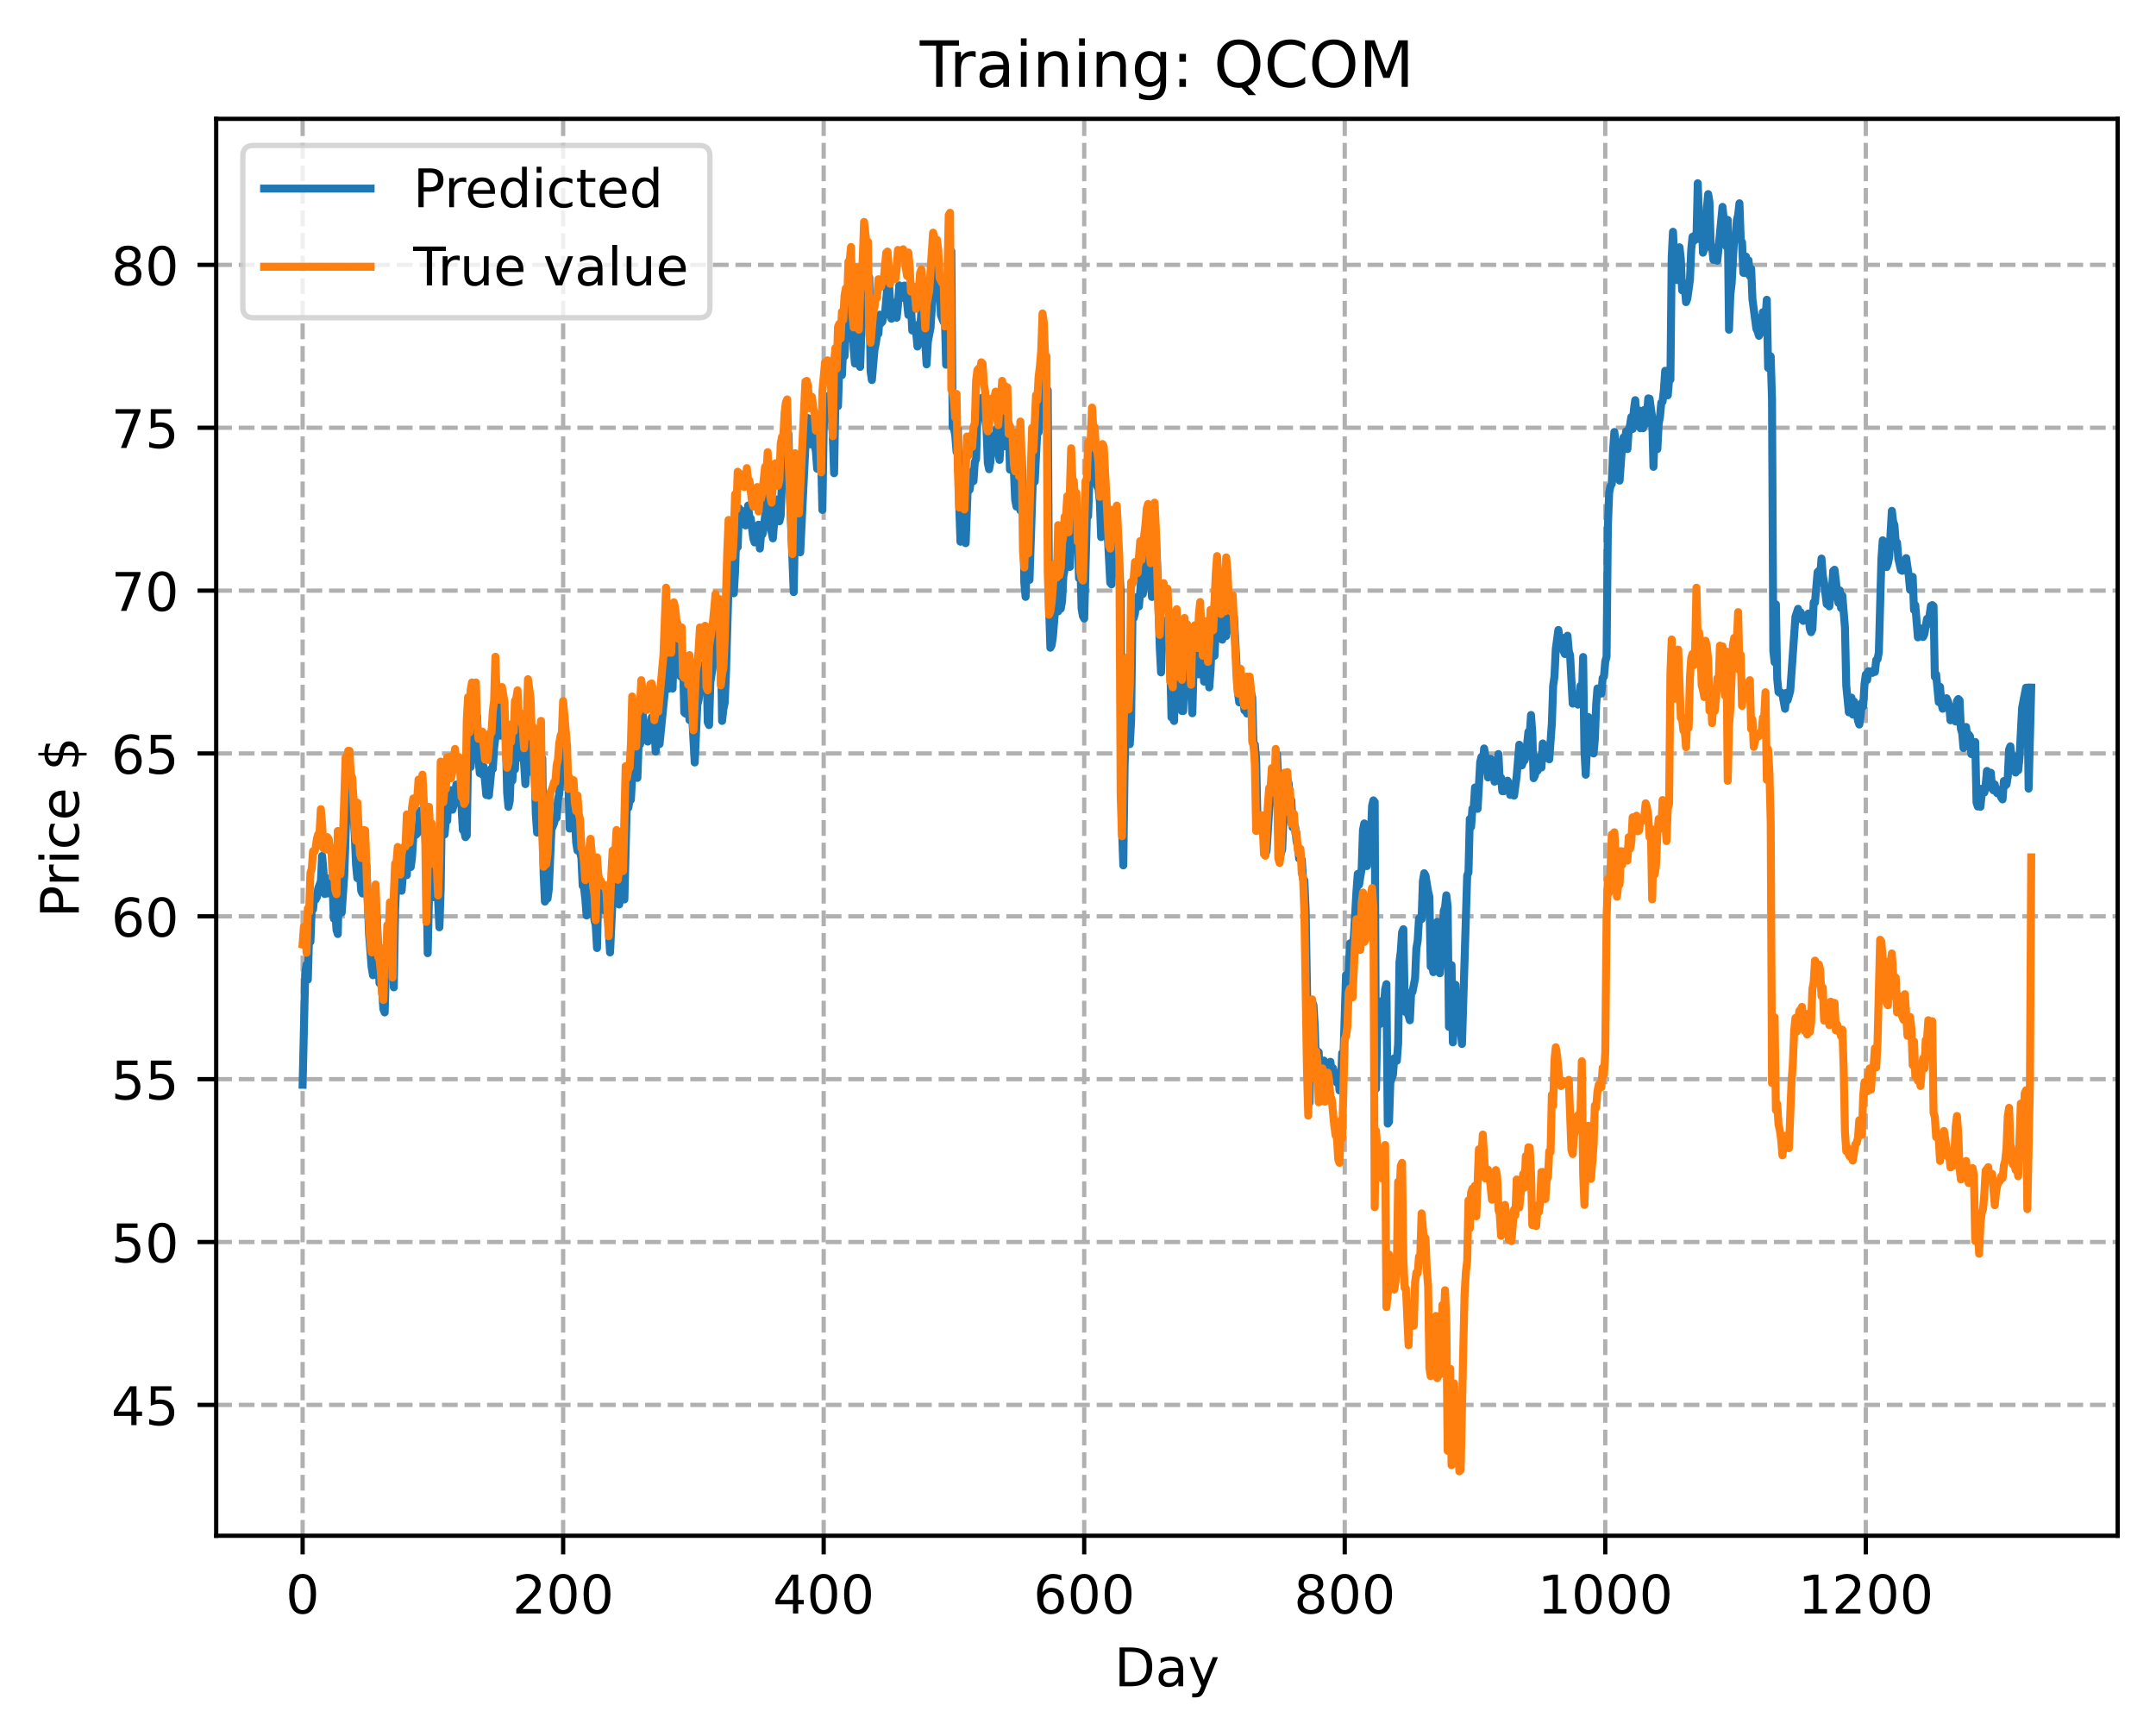 <?xml version="1.0" encoding="utf-8" standalone="no"?>
<!DOCTYPE svg PUBLIC "-//W3C//DTD SVG 1.1//EN"
  "http://www.w3.org/Graphics/SVG/1.1/DTD/svg11.dtd">
<!-- Created with matplotlib (https://matplotlib.org/) -->
<svg height="325.986pt" version="1.1" viewBox="0 0 404.923 325.986" width="404.923pt" xmlns="http://www.w3.org/2000/svg" xmlns:xlink="http://www.w3.org/1999/xlink">
 <defs>
  <style type="text/css">
*{stroke-linecap:butt;stroke-linejoin:round;}
  </style>
 </defs>
 <g id="figure_1">
  <g id="patch_1">
   <path d="M 0 325.986 
L 404.923 325.986 
L 404.923 0 
L 0 0 
z
" style="fill:#ffffff;"/>
  </g>
  <g id="axes_1">
   <g id="patch_2">
    <path d="M 40.603 288.43 
L 397.723 288.43 
L 397.723 22.318 
L 40.603 22.318 
z
" style="fill:#ffffff;"/>
   </g>
   <g id="matplotlib.axis_1">
    <g id="xtick_1">
     <g id="line2d_1">
      <path clip-path="url(#pc82cb61328)" d="M 56.836 288.43 
L 56.836 22.318 
" style="fill:none;stroke:#b0b0b0;stroke-dasharray:2.96,1.28;stroke-dashoffset:0;stroke-width:0.8;"/>
     </g>
     <g id="line2d_2">
      <defs>
       <path d="M 0 0 
L 0 3.5 
" id="mda1685b6d7" style="stroke:#000000;stroke-width:0.8;"/>
      </defs>
      <g>
       <use style="stroke:#000000;stroke-width:0.8;" x="56.836" xlink:href="#mda1685b6d7" y="288.43"/>
      </g>
     </g>
     <g id="text_1">
      <!-- 0 -->
      <defs>
       <path d="M 31.781 66.406 
Q 24.172 66.406 20.328 58.906 
Q 16.5 51.422 16.5 36.375 
Q 16.5 21.391 20.328 13.891 
Q 24.172 6.391 31.781 6.391 
Q 39.453 6.391 43.281 13.891 
Q 47.125 21.391 47.125 36.375 
Q 47.125 51.422 43.281 58.906 
Q 39.453 66.406 31.781 66.406 
z
M 31.781 74.219 
Q 44.047 74.219 50.516 64.516 
Q 56.984 54.828 56.984 36.375 
Q 56.984 17.969 50.516 8.266 
Q 44.047 -1.422 31.781 -1.422 
Q 19.531 -1.422 13.062 8.266 
Q 6.594 17.969 6.594 36.375 
Q 6.594 54.828 13.062 64.516 
Q 19.531 74.219 31.781 74.219 
z
" id="DejaVuSans-48"/>
      </defs>
      <g transform="translate(53.655 303.029)scale(0.1 -0.1)">
       <use xlink:href="#DejaVuSans-48"/>
      </g>
     </g>
    </g>
    <g id="xtick_2">
     <g id="line2d_3">
      <path clip-path="url(#pc82cb61328)" d="M 105.766 288.43 
L 105.766 22.318 
" style="fill:none;stroke:#b0b0b0;stroke-dasharray:2.96,1.28;stroke-dashoffset:0;stroke-width:0.8;"/>
     </g>
     <g id="line2d_4">
      <g>
       <use style="stroke:#000000;stroke-width:0.8;" x="105.766" xlink:href="#mda1685b6d7" y="288.43"/>
      </g>
     </g>
     <g id="text_2">
      <!-- 200 -->
      <defs>
       <path d="M 19.188 8.297 
L 53.609 8.297 
L 53.609 0 
L 7.328 0 
L 7.328 8.297 
Q 12.938 14.109 22.625 23.891 
Q 32.328 33.688 34.812 36.531 
Q 39.547 41.844 41.422 45.531 
Q 43.312 49.219 43.312 52.781 
Q 43.312 58.594 39.234 62.25 
Q 35.156 65.922 28.609 65.922 
Q 23.969 65.922 18.812 64.312 
Q 13.672 62.703 7.812 59.422 
L 7.812 69.391 
Q 13.766 71.781 18.938 73 
Q 24.125 74.219 28.422 74.219 
Q 39.75 74.219 46.484 68.547 
Q 53.219 62.891 53.219 53.422 
Q 53.219 48.922 51.531 44.891 
Q 49.859 40.875 45.406 35.406 
Q 44.188 33.984 37.641 27.219 
Q 31.109 20.453 19.188 8.297 
z
" id="DejaVuSans-50"/>
      </defs>
      <g transform="translate(96.223 303.029)scale(0.1 -0.1)">
       <use xlink:href="#DejaVuSans-50"/>
       <use x="63.623" xlink:href="#DejaVuSans-48"/>
       <use x="127.246" xlink:href="#DejaVuSans-48"/>
      </g>
     </g>
    </g>
    <g id="xtick_3">
     <g id="line2d_5">
      <path clip-path="url(#pc82cb61328)" d="M 154.697 288.43 
L 154.697 22.318 
" style="fill:none;stroke:#b0b0b0;stroke-dasharray:2.96,1.28;stroke-dashoffset:0;stroke-width:0.8;"/>
     </g>
     <g id="line2d_6">
      <g>
       <use style="stroke:#000000;stroke-width:0.8;" x="154.697" xlink:href="#mda1685b6d7" y="288.43"/>
      </g>
     </g>
     <g id="text_3">
      <!-- 400 -->
      <defs>
       <path d="M 37.797 64.312 
L 12.891 25.391 
L 37.797 25.391 
z
M 35.203 72.906 
L 47.609 72.906 
L 47.609 25.391 
L 58.016 25.391 
L 58.016 17.188 
L 47.609 17.188 
L 47.609 0 
L 37.797 0 
L 37.797 17.188 
L 4.891 17.188 
L 4.891 26.703 
z
" id="DejaVuSans-52"/>
      </defs>
      <g transform="translate(145.153 303.029)scale(0.1 -0.1)">
       <use xlink:href="#DejaVuSans-52"/>
       <use x="63.623" xlink:href="#DejaVuSans-48"/>
       <use x="127.246" xlink:href="#DejaVuSans-48"/>
      </g>
     </g>
    </g>
    <g id="xtick_4">
     <g id="line2d_7">
      <path clip-path="url(#pc82cb61328)" d="M 203.628 288.43 
L 203.628 22.318 
" style="fill:none;stroke:#b0b0b0;stroke-dasharray:2.96,1.28;stroke-dashoffset:0;stroke-width:0.8;"/>
     </g>
     <g id="line2d_8">
      <g>
       <use style="stroke:#000000;stroke-width:0.8;" x="203.628" xlink:href="#mda1685b6d7" y="288.43"/>
      </g>
     </g>
     <g id="text_4">
      <!-- 600 -->
      <defs>
       <path d="M 33.016 40.375 
Q 26.375 40.375 22.484 35.828 
Q 18.609 31.297 18.609 23.391 
Q 18.609 15.531 22.484 10.953 
Q 26.375 6.391 33.016 6.391 
Q 39.656 6.391 43.531 10.953 
Q 47.406 15.531 47.406 23.391 
Q 47.406 31.297 43.531 35.828 
Q 39.656 40.375 33.016 40.375 
z
M 52.594 71.297 
L 52.594 62.312 
Q 48.875 64.062 45.094 64.984 
Q 41.312 65.922 37.594 65.922 
Q 27.828 65.922 22.672 59.328 
Q 17.531 52.734 16.797 39.406 
Q 19.672 43.656 24.016 45.922 
Q 28.375 48.188 33.594 48.188 
Q 44.578 48.188 50.953 41.516 
Q 57.328 34.859 57.328 23.391 
Q 57.328 12.156 50.688 5.359 
Q 44.047 -1.422 33.016 -1.422 
Q 20.359 -1.422 13.672 8.266 
Q 6.984 17.969 6.984 36.375 
Q 6.984 53.656 15.188 63.938 
Q 23.391 74.219 37.203 74.219 
Q 40.922 74.219 44.703 73.484 
Q 48.484 72.75 52.594 71.297 
z
" id="DejaVuSans-54"/>
      </defs>
      <g transform="translate(194.084 303.029)scale(0.1 -0.1)">
       <use xlink:href="#DejaVuSans-54"/>
       <use x="63.623" xlink:href="#DejaVuSans-48"/>
       <use x="127.246" xlink:href="#DejaVuSans-48"/>
      </g>
     </g>
    </g>
    <g id="xtick_5">
     <g id="line2d_9">
      <path clip-path="url(#pc82cb61328)" d="M 252.558 288.43 
L 252.558 22.318 
" style="fill:none;stroke:#b0b0b0;stroke-dasharray:2.96,1.28;stroke-dashoffset:0;stroke-width:0.8;"/>
     </g>
     <g id="line2d_10">
      <g>
       <use style="stroke:#000000;stroke-width:0.8;" x="252.558" xlink:href="#mda1685b6d7" y="288.43"/>
      </g>
     </g>
     <g id="text_5">
      <!-- 800 -->
      <defs>
       <path d="M 31.781 34.625 
Q 24.75 34.625 20.719 30.859 
Q 16.703 27.094 16.703 20.516 
Q 16.703 13.922 20.719 10.156 
Q 24.75 6.391 31.781 6.391 
Q 38.812 6.391 42.859 10.172 
Q 46.922 13.969 46.922 20.516 
Q 46.922 27.094 42.891 30.859 
Q 38.875 34.625 31.781 34.625 
z
M 21.922 38.812 
Q 15.578 40.375 12.031 44.719 
Q 8.5 49.078 8.5 55.328 
Q 8.5 64.062 14.719 69.141 
Q 20.953 74.219 31.781 74.219 
Q 42.672 74.219 48.875 69.141 
Q 55.078 64.062 55.078 55.328 
Q 55.078 49.078 51.531 44.719 
Q 48 40.375 41.703 38.812 
Q 48.828 37.156 52.797 32.312 
Q 56.781 27.484 56.781 20.516 
Q 56.781 9.906 50.312 4.234 
Q 43.844 -1.422 31.781 -1.422 
Q 19.734 -1.422 13.25 4.234 
Q 6.781 9.906 6.781 20.516 
Q 6.781 27.484 10.781 32.312 
Q 14.797 37.156 21.922 38.812 
z
M 18.312 54.391 
Q 18.312 48.734 21.844 45.562 
Q 25.391 42.391 31.781 42.391 
Q 38.141 42.391 41.719 45.562 
Q 45.312 48.734 45.312 54.391 
Q 45.312 60.062 41.719 63.234 
Q 38.141 66.406 31.781 66.406 
Q 25.391 66.406 21.844 63.234 
Q 18.312 60.062 18.312 54.391 
z
" id="DejaVuSans-56"/>
      </defs>
      <g transform="translate(243.015 303.029)scale(0.1 -0.1)">
       <use xlink:href="#DejaVuSans-56"/>
       <use x="63.623" xlink:href="#DejaVuSans-48"/>
       <use x="127.246" xlink:href="#DejaVuSans-48"/>
      </g>
     </g>
    </g>
    <g id="xtick_6">
     <g id="line2d_11">
      <path clip-path="url(#pc82cb61328)" d="M 301.489 288.43 
L 301.489 22.318 
" style="fill:none;stroke:#b0b0b0;stroke-dasharray:2.96,1.28;stroke-dashoffset:0;stroke-width:0.8;"/>
     </g>
     <g id="line2d_12">
      <g>
       <use style="stroke:#000000;stroke-width:0.8;" x="301.489" xlink:href="#mda1685b6d7" y="288.43"/>
      </g>
     </g>
     <g id="text_6">
      <!-- 1000 -->
      <defs>
       <path d="M 12.406 8.297 
L 28.516 8.297 
L 28.516 63.922 
L 10.984 60.406 
L 10.984 69.391 
L 28.422 72.906 
L 38.281 72.906 
L 38.281 8.297 
L 54.391 8.297 
L 54.391 0 
L 12.406 0 
z
" id="DejaVuSans-49"/>
      </defs>
      <g transform="translate(288.764 303.029)scale(0.1 -0.1)">
       <use xlink:href="#DejaVuSans-49"/>
       <use x="63.623" xlink:href="#DejaVuSans-48"/>
       <use x="127.246" xlink:href="#DejaVuSans-48"/>
       <use x="190.869" xlink:href="#DejaVuSans-48"/>
      </g>
     </g>
    </g>
    <g id="xtick_7">
     <g id="line2d_13">
      <path clip-path="url(#pc82cb61328)" d="M 350.419 288.43 
L 350.419 22.318 
" style="fill:none;stroke:#b0b0b0;stroke-dasharray:2.96,1.28;stroke-dashoffset:0;stroke-width:0.8;"/>
     </g>
     <g id="line2d_14">
      <g>
       <use style="stroke:#000000;stroke-width:0.8;" x="350.419" xlink:href="#mda1685b6d7" y="288.43"/>
      </g>
     </g>
     <g id="text_7">
      <!-- 1200 -->
      <g transform="translate(337.694 303.029)scale(0.1 -0.1)">
       <use xlink:href="#DejaVuSans-49"/>
       <use x="63.623" xlink:href="#DejaVuSans-50"/>
       <use x="127.246" xlink:href="#DejaVuSans-48"/>
       <use x="190.869" xlink:href="#DejaVuSans-48"/>
      </g>
     </g>
    </g>
    <g id="text_8">
     <!-- Day -->
     <defs>
      <path d="M 19.672 64.797 
L 19.672 8.109 
L 31.594 8.109 
Q 46.688 8.109 53.688 14.938 
Q 60.688 21.781 60.688 36.531 
Q 60.688 51.172 53.688 57.984 
Q 46.688 64.797 31.594 64.797 
z
M 9.812 72.906 
L 30.078 72.906 
Q 51.266 72.906 61.172 64.094 
Q 71.094 55.281 71.094 36.531 
Q 71.094 17.672 61.125 8.828 
Q 51.172 0 30.078 0 
L 9.812 0 
z
" id="DejaVuSans-68"/>
      <path d="M 34.281 27.484 
Q 23.391 27.484 19.188 25 
Q 14.984 22.516 14.984 16.5 
Q 14.984 11.719 18.141 8.906 
Q 21.297 6.109 26.703 6.109 
Q 34.188 6.109 38.703 11.406 
Q 43.219 16.703 43.219 25.484 
L 43.219 27.484 
z
M 52.203 31.203 
L 52.203 0 
L 43.219 0 
L 43.219 8.297 
Q 40.141 3.328 35.547 0.953 
Q 30.953 -1.422 24.312 -1.422 
Q 15.922 -1.422 10.953 3.297 
Q 6 8.016 6 15.922 
Q 6 25.141 12.172 29.828 
Q 18.359 34.516 30.609 34.516 
L 43.219 34.516 
L 43.219 35.406 
Q 43.219 41.609 39.141 45 
Q 35.062 48.391 27.688 48.391 
Q 23 48.391 18.547 47.266 
Q 14.109 46.141 10.016 43.891 
L 10.016 52.203 
Q 14.938 54.109 19.578 55.047 
Q 24.219 56 28.609 56 
Q 40.484 56 46.344 49.844 
Q 52.203 43.703 52.203 31.203 
z
" id="DejaVuSans-97"/>
      <path d="M 32.172 -5.078 
Q 28.375 -14.844 24.75 -17.812 
Q 21.141 -20.797 15.094 -20.797 
L 7.906 -20.797 
L 7.906 -13.281 
L 13.188 -13.281 
Q 16.891 -13.281 18.938 -11.516 
Q 21 -9.766 23.484 -3.219 
L 25.094 0.875 
L 2.984 54.688 
L 12.5 54.688 
L 29.594 11.922 
L 46.688 54.688 
L 56.203 54.688 
z
" id="DejaVuSans-121"/>
     </defs>
     <g transform="translate(209.29 316.707)scale(0.1 -0.1)">
      <use xlink:href="#DejaVuSans-68"/>
      <use x="77.002" xlink:href="#DejaVuSans-97"/>
      <use x="138.281" xlink:href="#DejaVuSans-121"/>
     </g>
    </g>
   </g>
   <g id="matplotlib.axis_2">
    <g id="ytick_1">
     <g id="line2d_15">
      <path clip-path="url(#pc82cb61328)" d="M 40.603 263.855 
L 397.723 263.855 
" style="fill:none;stroke:#b0b0b0;stroke-dasharray:2.96,1.28;stroke-dashoffset:0;stroke-width:0.8;"/>
     </g>
     <g id="line2d_16">
      <defs>
       <path d="M 0 0 
L -3.5 0 
" id="mbe6336b263" style="stroke:#000000;stroke-width:0.8;"/>
      </defs>
      <g>
       <use style="stroke:#000000;stroke-width:0.8;" x="40.603" xlink:href="#mbe6336b263" y="263.855"/>
      </g>
     </g>
     <g id="text_9">
      <!-- 45 -->
      <defs>
       <path d="M 10.797 72.906 
L 49.516 72.906 
L 49.516 64.594 
L 19.828 64.594 
L 19.828 46.734 
Q 21.969 47.469 24.109 47.828 
Q 26.266 48.188 28.422 48.188 
Q 40.625 48.188 47.75 41.5 
Q 54.891 34.812 54.891 23.391 
Q 54.891 11.625 47.562 5.094 
Q 40.234 -1.422 26.906 -1.422 
Q 22.312 -1.422 17.547 -0.641 
Q 12.797 0.141 7.719 1.703 
L 7.719 11.625 
Q 12.109 9.234 16.797 8.062 
Q 21.484 6.891 26.703 6.891 
Q 35.156 6.891 40.078 11.328 
Q 45.016 15.766 45.016 23.391 
Q 45.016 31 40.078 35.438 
Q 35.156 39.891 26.703 39.891 
Q 22.75 39.891 18.812 39.016 
Q 14.891 38.141 10.797 36.281 
z
" id="DejaVuSans-53"/>
      </defs>
      <g transform="translate(20.878 267.654)scale(0.1 -0.1)">
       <use xlink:href="#DejaVuSans-52"/>
       <use x="63.623" xlink:href="#DejaVuSans-53"/>
      </g>
     </g>
    </g>
    <g id="ytick_2">
     <g id="line2d_17">
      <path clip-path="url(#pc82cb61328)" d="M 40.603 233.269 
L 397.723 233.269 
" style="fill:none;stroke:#b0b0b0;stroke-dasharray:2.96,1.28;stroke-dashoffset:0;stroke-width:0.8;"/>
     </g>
     <g id="line2d_18">
      <g>
       <use style="stroke:#000000;stroke-width:0.8;" x="40.603" xlink:href="#mbe6336b263" y="233.269"/>
      </g>
     </g>
     <g id="text_10">
      <!-- 50 -->
      <g transform="translate(20.878 237.068)scale(0.1 -0.1)">
       <use xlink:href="#DejaVuSans-53"/>
       <use x="63.623" xlink:href="#DejaVuSans-48"/>
      </g>
     </g>
    </g>
    <g id="ytick_3">
     <g id="line2d_19">
      <path clip-path="url(#pc82cb61328)" d="M 40.603 202.683 
L 397.723 202.683 
" style="fill:none;stroke:#b0b0b0;stroke-dasharray:2.96,1.28;stroke-dashoffset:0;stroke-width:0.8;"/>
     </g>
     <g id="line2d_20">
      <g>
       <use style="stroke:#000000;stroke-width:0.8;" x="40.603" xlink:href="#mbe6336b263" y="202.683"/>
      </g>
     </g>
     <g id="text_11">
      <!-- 55 -->
      <g transform="translate(20.878 206.482)scale(0.1 -0.1)">
       <use xlink:href="#DejaVuSans-53"/>
       <use x="63.623" xlink:href="#DejaVuSans-53"/>
      </g>
     </g>
    </g>
    <g id="ytick_4">
     <g id="line2d_21">
      <path clip-path="url(#pc82cb61328)" d="M 40.603 172.096 
L 397.723 172.096 
" style="fill:none;stroke:#b0b0b0;stroke-dasharray:2.96,1.28;stroke-dashoffset:0;stroke-width:0.8;"/>
     </g>
     <g id="line2d_22">
      <g>
       <use style="stroke:#000000;stroke-width:0.8;" x="40.603" xlink:href="#mbe6336b263" y="172.096"/>
      </g>
     </g>
     <g id="text_12">
      <!-- 60 -->
      <g transform="translate(20.878 175.896)scale(0.1 -0.1)">
       <use xlink:href="#DejaVuSans-54"/>
       <use x="63.623" xlink:href="#DejaVuSans-48"/>
      </g>
     </g>
    </g>
    <g id="ytick_5">
     <g id="line2d_23">
      <path clip-path="url(#pc82cb61328)" d="M 40.603 141.51 
L 397.723 141.51 
" style="fill:none;stroke:#b0b0b0;stroke-dasharray:2.96,1.28;stroke-dashoffset:0;stroke-width:0.8;"/>
     </g>
     <g id="line2d_24">
      <g>
       <use style="stroke:#000000;stroke-width:0.8;" x="40.603" xlink:href="#mbe6336b263" y="141.51"/>
      </g>
     </g>
     <g id="text_13">
      <!-- 65 -->
      <g transform="translate(20.878 145.309)scale(0.1 -0.1)">
       <use xlink:href="#DejaVuSans-54"/>
       <use x="63.623" xlink:href="#DejaVuSans-53"/>
      </g>
     </g>
    </g>
    <g id="ytick_6">
     <g id="line2d_25">
      <path clip-path="url(#pc82cb61328)" d="M 40.603 110.924 
L 397.723 110.924 
" style="fill:none;stroke:#b0b0b0;stroke-dasharray:2.96,1.28;stroke-dashoffset:0;stroke-width:0.8;"/>
     </g>
     <g id="line2d_26">
      <g>
       <use style="stroke:#000000;stroke-width:0.8;" x="40.603" xlink:href="#mbe6336b263" y="110.924"/>
      </g>
     </g>
     <g id="text_14">
      <!-- 70 -->
      <defs>
       <path d="M 8.203 72.906 
L 55.078 72.906 
L 55.078 68.703 
L 28.609 0 
L 18.312 0 
L 43.219 64.594 
L 8.203 64.594 
z
" id="DejaVuSans-55"/>
      </defs>
      <g transform="translate(20.878 114.723)scale(0.1 -0.1)">
       <use xlink:href="#DejaVuSans-55"/>
       <use x="63.623" xlink:href="#DejaVuSans-48"/>
      </g>
     </g>
    </g>
    <g id="ytick_7">
     <g id="line2d_27">
      <path clip-path="url(#pc82cb61328)" d="M 40.603 80.338 
L 397.723 80.338 
" style="fill:none;stroke:#b0b0b0;stroke-dasharray:2.96,1.28;stroke-dashoffset:0;stroke-width:0.8;"/>
     </g>
     <g id="line2d_28">
      <g>
       <use style="stroke:#000000;stroke-width:0.8;" x="40.603" xlink:href="#mbe6336b263" y="80.338"/>
      </g>
     </g>
     <g id="text_15">
      <!-- 75 -->
      <g transform="translate(20.878 84.137)scale(0.1 -0.1)">
       <use xlink:href="#DejaVuSans-55"/>
       <use x="63.623" xlink:href="#DejaVuSans-53"/>
      </g>
     </g>
    </g>
    <g id="ytick_8">
     <g id="line2d_29">
      <path clip-path="url(#pc82cb61328)" d="M 40.603 49.751 
L 397.723 49.751 
" style="fill:none;stroke:#b0b0b0;stroke-dasharray:2.96,1.28;stroke-dashoffset:0;stroke-width:0.8;"/>
     </g>
     <g id="line2d_30">
      <g>
       <use style="stroke:#000000;stroke-width:0.8;" x="40.603" xlink:href="#mbe6336b263" y="49.751"/>
      </g>
     </g>
     <g id="text_16">
      <!-- 80 -->
      <g transform="translate(20.878 53.551)scale(0.1 -0.1)">
       <use xlink:href="#DejaVuSans-56"/>
       <use x="63.623" xlink:href="#DejaVuSans-48"/>
      </g>
     </g>
    </g>
    <g id="text_17">
     <!-- Price $ -->
     <defs>
      <path d="M 19.672 64.797 
L 19.672 37.406 
L 32.078 37.406 
Q 38.969 37.406 42.719 40.969 
Q 46.484 44.531 46.484 51.125 
Q 46.484 57.672 42.719 61.234 
Q 38.969 64.797 32.078 64.797 
z
M 9.812 72.906 
L 32.078 72.906 
Q 44.344 72.906 50.609 67.359 
Q 56.891 61.812 56.891 51.125 
Q 56.891 40.328 50.609 34.812 
Q 44.344 29.297 32.078 29.297 
L 19.672 29.297 
L 19.672 0 
L 9.812 0 
z
" id="DejaVuSans-80"/>
      <path d="M 41.109 46.297 
Q 39.594 47.172 37.812 47.578 
Q 36.031 48 33.891 48 
Q 26.266 48 22.188 43.047 
Q 18.109 38.094 18.109 28.812 
L 18.109 0 
L 9.078 0 
L 9.078 54.688 
L 18.109 54.688 
L 18.109 46.188 
Q 20.953 51.172 25.484 53.578 
Q 30.031 56 36.531 56 
Q 37.453 56 38.578 55.875 
Q 39.703 55.766 41.062 55.516 
z
" id="DejaVuSans-114"/>
      <path d="M 9.422 54.688 
L 18.406 54.688 
L 18.406 0 
L 9.422 0 
z
M 9.422 75.984 
L 18.406 75.984 
L 18.406 64.594 
L 9.422 64.594 
z
" id="DejaVuSans-105"/>
      <path d="M 48.781 52.594 
L 48.781 44.188 
Q 44.969 46.297 41.141 47.344 
Q 37.312 48.391 33.406 48.391 
Q 24.656 48.391 19.812 42.844 
Q 14.984 37.312 14.984 27.297 
Q 14.984 17.281 19.812 11.734 
Q 24.656 6.203 33.406 6.203 
Q 37.312 6.203 41.141 7.25 
Q 44.969 8.297 48.781 10.406 
L 48.781 2.094 
Q 45.016 0.344 40.984 -0.531 
Q 36.969 -1.422 32.422 -1.422 
Q 20.062 -1.422 12.781 6.344 
Q 5.516 14.109 5.516 27.297 
Q 5.516 40.672 12.859 48.328 
Q 20.219 56 33.016 56 
Q 37.156 56 41.109 55.141 
Q 45.062 54.297 48.781 52.594 
z
" id="DejaVuSans-99"/>
      <path d="M 56.203 29.594 
L 56.203 25.203 
L 14.891 25.203 
Q 15.484 15.922 20.484 11.062 
Q 25.484 6.203 34.422 6.203 
Q 39.594 6.203 44.453 7.469 
Q 49.312 8.734 54.109 11.281 
L 54.109 2.781 
Q 49.266 0.734 44.188 -0.344 
Q 39.109 -1.422 33.891 -1.422 
Q 20.797 -1.422 13.156 6.188 
Q 5.516 13.812 5.516 26.812 
Q 5.516 40.234 12.766 48.109 
Q 20.016 56 32.328 56 
Q 43.359 56 49.781 48.891 
Q 56.203 41.797 56.203 29.594 
z
M 47.219 32.234 
Q 47.125 39.594 43.094 43.984 
Q 39.062 48.391 32.422 48.391 
Q 24.906 48.391 20.391 44.141 
Q 15.875 39.891 15.188 32.172 
z
" id="DejaVuSans-101"/>
      <path id="DejaVuSans-32"/>
      <path d="M 33.797 -14.703 
L 28.906 -14.703 
L 28.859 0 
Q 23.734 0.094 18.609 1.188 
Q 13.484 2.297 8.297 4.5 
L 8.297 13.281 
Q 13.281 10.156 18.375 8.562 
Q 23.484 6.984 28.906 6.938 
L 28.906 29.203 
Q 18.109 30.953 13.203 35.156 
Q 8.297 39.359 8.297 46.688 
Q 8.297 54.641 13.625 59.219 
Q 18.953 63.812 28.906 64.5 
L 28.906 75.984 
L 33.797 75.984 
L 33.797 64.656 
Q 38.328 64.453 42.578 63.688 
Q 46.828 62.938 50.875 61.625 
L 50.875 53.078 
Q 46.828 55.125 42.547 56.25 
Q 38.281 57.375 33.797 57.562 
L 33.797 36.719 
Q 44.875 35.016 50.094 30.609 
Q 55.328 26.219 55.328 18.609 
Q 55.328 10.359 49.781 5.594 
Q 44.234 0.828 33.797 0.094 
z
M 28.906 37.594 
L 28.906 57.625 
Q 23.25 56.984 20.266 54.391 
Q 17.281 51.812 17.281 47.516 
Q 17.281 43.312 20.031 40.969 
Q 22.797 38.625 28.906 37.594 
z
M 33.797 28.219 
L 33.797 7.078 
Q 39.984 7.906 43.141 10.594 
Q 46.297 13.281 46.297 17.672 
Q 46.297 21.969 43.281 24.5 
Q 40.281 27.047 33.797 28.219 
z
" id="DejaVuSans-36"/>
     </defs>
     <g transform="translate(14.798 172.342)rotate(-90)scale(0.1 -0.1)">
      <use xlink:href="#DejaVuSans-80"/>
      <use x="58.553" xlink:href="#DejaVuSans-114"/>
      <use x="99.666" xlink:href="#DejaVuSans-105"/>
      <use x="127.449" xlink:href="#DejaVuSans-99"/>
      <use x="182.43" xlink:href="#DejaVuSans-101"/>
      <use x="243.953" xlink:href="#DejaVuSans-32"/>
      <use x="275.74" xlink:href="#DejaVuSans-36"/>
     </g>
    </g>
   </g>
   <g id="line2d_31">
    <path clip-path="url(#pc82cb61328)" d="M 56.836 203.734 
L 57.325 182.759 
L 57.57 181.159 
L 57.814 183.982 
L 58.059 175.484 
L 58.304 176.875 
L 58.548 170.395 
L 58.793 170.791 
L 59.038 168.377 
L 59.282 168.934 
L 59.527 168.472 
L 59.772 166.847 
L 60.261 165.509 
L 60.506 160.748 
L 60.75 163.644 
L 60.995 167.907 
L 61.24 166.901 
L 61.484 167.799 
L 61.729 164.965 
L 61.974 165.562 
L 62.218 167.884 
L 62.463 166.769 
L 62.708 172.532 
L 62.952 170.501 
L 63.197 174.635 
L 63.441 175.423 
L 63.686 163.263 
L 64.175 171.387 
L 64.665 164.232 
L 65.154 149.492 
L 65.399 149.831 
L 65.643 148.141 
L 65.888 148.117 
L 66.133 152.531 
L 66.377 152.935 
L 66.622 156.664 
L 66.867 162.391 
L 67.111 164.927 
L 67.356 157.813 
L 67.601 164.007 
L 67.845 167.329 
L 68.09 167.815 
L 68.335 166.174 
L 68.579 162.734 
L 68.824 162.552 
L 69.313 175.436 
L 69.802 181.681 
L 70.047 183.159 
L 70.292 181.306 
L 70.536 175.294 
L 70.781 172.186 
L 71.27 184.64 
L 71.515 184.381 
L 71.76 185.983 
L 72.004 189.522 
L 72.249 190.149 
L 72.494 181.188 
L 72.738 183.023 
L 72.983 177.265 
L 73.228 179.008 
L 73.472 173.129 
L 73.717 172.448 
L 73.962 185.435 
L 74.206 170.794 
L 74.451 165.597 
L 74.696 166.337 
L 74.94 163.893 
L 75.429 167.3 
L 75.674 164.163 
L 75.919 163.647 
L 76.163 163.881 
L 76.408 164.361 
L 76.653 158.686 
L 76.897 161.9 
L 77.142 162.847 
L 77.387 161.009 
L 77.631 156.967 
L 77.876 155.593 
L 78.121 156.789 
L 78.365 156.524 
L 78.61 155.664 
L 78.855 152.302 
L 79.099 154.171 
L 79.344 153.923 
L 79.589 151.397 
L 80.078 161.049 
L 80.323 179.02 
L 80.812 157.69 
L 81.056 162.718 
L 81.301 160.945 
L 81.546 168.514 
L 81.79 166.843 
L 82.035 168.618 
L 82.28 168.984 
L 82.524 174.159 
L 82.769 166.897 
L 83.014 149.377 
L 83.258 151.118 
L 83.503 156.719 
L 83.748 153.85 
L 83.992 154.142 
L 84.237 148.532 
L 84.482 148.807 
L 84.726 148.41 
L 84.971 152.076 
L 85.216 151.196 
L 85.705 147.346 
L 85.95 149.828 
L 86.194 150.042 
L 86.439 148.839 
L 86.684 151.577 
L 86.928 155.901 
L 87.173 156.038 
L 87.417 157.224 
L 87.662 156.926 
L 87.907 141.746 
L 88.151 137.476 
L 88.396 144.054 
L 88.641 136.066 
L 88.885 134.629 
L 89.13 138.494 
L 89.619 134.56 
L 89.864 142.502 
L 90.109 145.215 
L 90.353 144.762 
L 90.598 145.461 
L 90.843 144.017 
L 91.332 149.311 
L 91.577 148.578 
L 91.821 149.407 
L 92.311 144.348 
L 92.555 144.433 
L 92.8 140.453 
L 93.044 138.444 
L 93.289 130.213 
L 93.534 138.063 
L 93.778 137.271 
L 94.023 138.17 
L 94.268 137.839 
L 94.512 135.671 
L 95.002 138.902 
L 95.246 148.868 
L 95.491 151.544 
L 95.736 150.433 
L 95.98 144.055 
L 96.225 146.611 
L 96.47 142.981 
L 96.714 144.483 
L 96.959 138.565 
L 97.204 138.138 
L 97.448 136.55 
L 97.693 142.259 
L 97.938 140.682 
L 98.427 143.288 
L 98.672 147.268 
L 98.916 143.066 
L 99.161 142.479 
L 99.405 134.494 
L 99.895 138.062 
L 100.139 145.213 
L 100.384 143.299 
L 100.629 152.862 
L 100.873 156.373 
L 101.118 154.712 
L 101.852 142.451 
L 102.097 164.007 
L 102.341 169.332 
L 102.586 168.905 
L 102.831 168.767 
L 103.075 166.981 
L 103.565 155.819 
L 104.054 154.606 
L 104.299 153.609 
L 104.543 153.602 
L 104.788 150.265 
L 105.032 149.114 
L 105.277 145.87 
L 105.522 144.363 
L 105.766 143.557 
L 106.011 137.408 
L 106.745 147.029 
L 106.99 155.62 
L 107.234 153.284 
L 107.479 154.895 
L 107.968 153.658 
L 108.213 158.214 
L 108.458 159.742 
L 108.702 156.535 
L 108.947 160.039 
L 109.192 161.109 
L 109.436 166.357 
L 109.681 166.675 
L 109.926 168.785 
L 110.17 171.942 
L 110.415 166.883 
L 110.66 170.199 
L 110.904 166.322 
L 111.149 164.718 
L 111.393 167.236 
L 111.638 172.781 
L 111.883 173.756 
L 112.127 178.058 
L 112.372 166.702 
L 112.617 169.458 
L 113.106 170.765 
L 113.351 170.936 
L 113.595 170.709 
L 113.84 170.196 
L 114.085 170.642 
L 114.574 178.878 
L 115.063 168.601 
L 115.308 164.885 
L 115.553 168.596 
L 115.797 165.868 
L 116.042 161.376 
L 116.287 169.882 
L 116.531 168.464 
L 116.776 164.203 
L 117.02 163.998 
L 117.265 168.937 
L 117.754 149.885 
L 117.999 151.719 
L 118.244 150.409 
L 118.488 150.203 
L 118.733 145.96 
L 118.978 136.954 
L 119.712 146.106 
L 119.956 139.323 
L 120.201 139.821 
L 120.446 138.822 
L 120.69 134.033 
L 120.935 135.815 
L 121.18 135.774 
L 121.424 135.946 
L 121.669 139.283 
L 121.914 137.147 
L 122.158 137.808 
L 122.403 134.71 
L 122.648 134.828 
L 122.892 135.817 
L 123.137 141.16 
L 123.381 138.156 
L 123.626 137.445 
L 123.871 139.75 
L 124.849 129.97 
L 125.339 117.359 
L 125.583 129.342 
L 125.828 124.936 
L 126.073 126.277 
L 126.317 129.327 
L 126.562 121.22 
L 126.807 119.77 
L 127.051 121.044 
L 127.296 123.564 
L 127.541 124.105 
L 127.785 127 
L 128.03 125.449 
L 128.275 124.652 
L 128.519 133.816 
L 128.764 134.031 
L 129.253 131.885 
L 129.498 135.237 
L 129.742 129.796 
L 130.476 143.206 
L 130.966 132.394 
L 131.21 131.453 
L 131.455 129.111 
L 131.7 124.962 
L 131.944 125.705 
L 132.189 127.237 
L 132.434 125.116 
L 132.678 124.226 
L 132.923 135.652 
L 133.168 136.184 
L 133.412 128.139 
L 134.146 123.439 
L 134.636 118.025 
L 134.88 120.031 
L 135.125 123.514 
L 135.369 118.993 
L 135.614 135.399 
L 135.859 133.166 
L 136.103 132.038 
L 136.348 126.512 
L 136.837 109.681 
L 137.082 103.712 
L 137.327 105.348 
L 137.571 106.146 
L 137.816 111.427 
L 138.061 107.217 
L 138.305 99.469 
L 138.55 102.758 
L 138.795 95.451 
L 139.039 96.269 
L 139.284 95.919 
L 140.018 98.683 
L 140.263 98.253 
L 140.507 94.946 
L 140.752 97.463 
L 140.996 97.35 
L 141.486 101.131 
L 141.73 101.882 
L 142.464 98.542 
L 142.709 103.028 
L 142.954 100.164 
L 143.198 100.361 
L 143.443 99.225 
L 143.932 94.648 
L 144.177 95.933 
L 144.422 91.769 
L 144.666 97.365 
L 144.911 99.949 
L 145.156 101.112 
L 145.645 95.163 
L 145.89 93.81 
L 146.134 94.072 
L 146.379 97.914 
L 146.624 96.87 
L 146.868 89.989 
L 147.113 88.743 
L 147.357 88.702 
L 147.602 84.214 
L 147.847 82.195 
L 148.091 81.55 
L 148.336 92.53 
L 149.07 111.205 
L 149.315 98.097 
L 149.559 92.118 
L 150.049 102.901 
L 150.293 103.728 
L 151.517 78.693 
L 151.761 78.517 
L 152.006 79.411 
L 152.251 83.455 
L 152.74 81.299 
L 152.984 83.553 
L 153.229 84.747 
L 153.474 88.038 
L 154.208 85.509 
L 154.452 95.772 
L 154.697 80.443 
L 155.186 74.797 
L 155.431 76.138 
L 155.676 74.298 
L 155.92 76.601 
L 156.165 74.94 
L 156.654 88.879 
L 156.899 74.873 
L 157.144 72.156 
L 157.388 76.269 
L 157.633 68.258 
L 157.878 67.608 
L 158.122 70.465 
L 158.367 65.321 
L 158.612 66.913 
L 158.856 62.307 
L 159.101 60.834 
L 159.345 63.534 
L 159.59 55.862 
L 159.835 55.545 
L 160.079 52.978 
L 160.324 65.475 
L 160.569 68.276 
L 161.058 56.814 
L 161.303 68.434 
L 161.547 68.912 
L 161.792 61.896 
L 162.037 59.646 
L 162.281 55.365 
L 162.526 48.314 
L 163.015 52.808 
L 163.26 52.113 
L 163.505 69.66 
L 163.749 71.381 
L 164.239 65.685 
L 164.483 64.514 
L 164.728 62.768 
L 164.972 62.693 
L 165.217 59.097 
L 165.462 60.695 
L 165.706 60.415 
L 165.951 59.267 
L 166.196 59.152 
L 166.685 53.502 
L 166.93 53.054 
L 167.419 59.867 
L 167.664 57.325 
L 167.908 56.839 
L 168.398 59.678 
L 168.642 57.403 
L 168.887 53.586 
L 169.132 55.532 
L 169.376 55.94 
L 169.621 54.028 
L 169.866 53.63 
L 170.11 54.456 
L 170.6 59.157 
L 170.844 54.591 
L 171.089 57.355 
L 171.333 62.077 
L 171.578 61.821 
L 171.823 61.02 
L 172.067 62.454 
L 172.312 65.084 
L 172.557 61.982 
L 172.801 61.832 
L 173.046 58.515 
L 173.291 57.917 
L 173.535 60.378 
L 174.025 68.436 
L 174.269 64.138 
L 174.759 61.6 
L 175.493 50.519 
L 175.982 52.493 
L 176.227 51.727 
L 176.471 53.961 
L 176.716 59.203 
L 177.205 60.432 
L 177.45 59.24 
L 177.694 68.501 
L 177.939 60.638 
L 178.184 58.905 
L 178.428 47.579 
L 178.673 47.184 
L 178.918 80.214 
L 179.162 80.351 
L 179.407 81.805 
L 179.652 84.863 
L 179.896 80.577 
L 180.141 94.669 
L 180.386 101.745 
L 180.63 97.6 
L 180.875 100.489 
L 181.12 99.881 
L 181.364 102.015 
L 181.854 88.723 
L 182.098 91.993 
L 182.588 88.557 
L 182.832 90.358 
L 183.077 86.772 
L 183.321 86.242 
L 183.566 78.318 
L 183.811 76.336 
L 184.055 76.004 
L 184.3 77.254 
L 184.545 74.65 
L 184.789 74.892 
L 185.034 78.832 
L 185.279 80.454 
L 185.523 86.976 
L 185.768 88.125 
L 186.013 86.731 
L 186.257 82.385 
L 186.502 81.893 
L 186.747 82.232 
L 186.991 81.623 
L 187.236 80.481 
L 187.481 85.084 
L 187.725 86.378 
L 187.97 82.613 
L 188.215 81.928 
L 188.459 78.303 
L 188.704 83.819 
L 188.948 79.21 
L 189.193 81.945 
L 189.438 79.479 
L 189.682 88.197 
L 189.927 86.697 
L 190.172 88.161 
L 190.416 88.451 
L 190.661 93.862 
L 190.906 95.146 
L 191.15 87.87 
L 191.395 88.608 
L 191.64 95.865 
L 191.884 85.737 
L 192.129 92.224 
L 192.374 109.403 
L 192.618 112.104 
L 192.863 105.403 
L 193.108 108.949 
L 193.352 108.915 
L 194.086 86.754 
L 194.331 90.472 
L 194.82 80.819 
L 195.065 81.189 
L 195.309 77.122 
L 195.554 75.34 
L 195.799 72.581 
L 196.043 65.717 
L 196.288 66.987 
L 196.533 73.636 
L 196.777 73.279 
L 197.022 113.608 
L 197.267 121.655 
L 197.511 121.195 
L 197.756 119.49 
L 198.245 113.418 
L 198.49 112.184 
L 198.735 114.821 
L 198.979 104.948 
L 199.224 114.327 
L 199.469 112.903 
L 199.713 108.239 
L 199.958 106.889 
L 200.203 103.3 
L 200.447 103.499 
L 200.692 99.481 
L 200.936 106.477 
L 201.426 90.512 
L 201.67 97.117 
L 201.915 96.772 
L 202.16 101.7 
L 202.404 99.15 
L 202.649 108.596 
L 202.894 105.434 
L 203.138 114.299 
L 203.383 115.709 
L 203.628 116.167 
L 204.117 97.331 
L 204.362 96.942 
L 204.606 90.057 
L 204.851 89.795 
L 205.096 89.367 
L 205.34 83.401 
L 205.585 87.321 
L 205.83 86.945 
L 206.074 91.324 
L 206.319 91.808 
L 206.563 94.199 
L 206.808 100.871 
L 207.297 90.684 
L 207.542 91.389 
L 208.031 100.106 
L 208.521 109.451 
L 208.765 109.746 
L 209.01 102.523 
L 209.255 107.71 
L 209.989 102.347 
L 210.478 111.293 
L 210.723 155.445 
L 210.967 162.533 
L 211.212 144.169 
L 211.457 135.721 
L 211.701 136.123 
L 211.946 130.398 
L 212.191 139.761 
L 212.435 135.349 
L 212.68 116.159 
L 212.924 116.083 
L 213.169 115.153 
L 213.414 112.18 
L 213.658 112.459 
L 213.903 113.899 
L 214.392 108.043 
L 214.637 111.564 
L 215.126 107.067 
L 215.371 105.039 
L 215.616 101.946 
L 215.86 100.962 
L 216.105 108.616 
L 216.35 112.117 
L 216.594 111.6 
L 216.839 108.075 
L 217.084 100.705 
L 217.328 105.904 
L 217.818 121.64 
L 218.062 126.288 
L 218.307 117.904 
L 218.551 119.207 
L 218.796 116.586 
L 219.041 119.064 
L 219.285 117.727 
L 219.53 117.582 
L 219.775 124.186 
L 220.019 134.733 
L 220.264 134.821 
L 220.509 135.416 
L 220.753 124.271 
L 220.998 121.621 
L 221.243 121.349 
L 221.487 130.124 
L 221.732 131.101 
L 221.977 133.535 
L 222.221 133.543 
L 222.466 124.355 
L 222.711 122.436 
L 222.955 124.854 
L 223.2 123.73 
L 223.689 129.452 
L 223.934 133.961 
L 224.179 124.975 
L 224.423 124.96 
L 224.668 123.197 
L 224.912 126.413 
L 225.157 126.649 
L 225.402 121.074 
L 225.646 118.831 
L 226.136 128.023 
L 226.38 125.966 
L 226.625 122.373 
L 227.114 129.105 
L 227.359 125.841 
L 227.604 120.162 
L 228.093 123.181 
L 228.582 113.349 
L 228.827 110.412 
L 229.561 120.14 
L 229.806 115.655 
L 230.05 118.777 
L 230.295 119.459 
L 230.539 109.824 
L 230.784 111.929 
L 231.029 117.236 
L 231.273 118.401 
L 231.518 118.348 
L 231.763 115.891 
L 232.497 129.926 
L 232.741 131.92 
L 232.986 129.992 
L 233.231 128.968 
L 233.72 133.413 
L 233.965 133.506 
L 234.209 134.014 
L 234.454 129.787 
L 234.699 131.682 
L 234.943 129.941 
L 235.188 131.035 
L 235.433 140.173 
L 235.677 139.841 
L 235.922 142.579 
L 236.167 154.258 
L 236.411 155.501 
L 236.656 154.761 
L 236.9 154.581 
L 237.39 156.178 
L 237.634 160.581 
L 237.879 159.802 
L 238.368 152.098 
L 238.613 149.875 
L 238.858 149.055 
L 239.102 146.201 
L 239.347 146.163 
L 239.592 148.716 
L 239.836 141.63 
L 240.081 146.2 
L 240.326 160.247 
L 240.57 160.31 
L 240.815 159.503 
L 241.06 153.476 
L 241.304 154.058 
L 241.549 147.419 
L 241.794 146.286 
L 242.038 147.201 
L 242.283 151.792 
L 242.527 150.314 
L 242.772 155.393 
L 243.017 155.484 
L 243.261 155.345 
L 243.506 158.005 
L 243.751 158.944 
L 243.995 161.247 
L 244.485 161.439 
L 244.729 165.028 
L 244.974 165.337 
L 245.219 170.991 
L 245.708 199.333 
L 245.953 207.095 
L 246.197 191.424 
L 246.442 188.127 
L 246.687 188.768 
L 246.931 192.829 
L 247.176 201.296 
L 247.421 197.419 
L 247.665 197.61 
L 247.91 204.226 
L 248.155 200.051 
L 248.399 203.769 
L 248.644 199.184 
L 248.888 201.638 
L 249.133 202.734 
L 249.622 199.68 
L 249.867 199.421 
L 250.112 201.539 
L 250.356 200.619 
L 250.846 202.981 
L 251.09 203.347 
L 251.335 202.189 
L 251.58 204.807 
L 251.824 203.84 
L 252.069 197.8 
L 252.314 198.511 
L 252.803 183.095 
L 253.048 183.647 
L 253.292 182.825 
L 253.537 177.181 
L 253.782 177.097 
L 254.026 177.619 
L 254.271 175.954 
L 254.76 167.398 
L 255.005 164.137 
L 255.249 166.177 
L 255.739 163.12 
L 255.983 155.868 
L 256.228 154.654 
L 256.473 161.122 
L 256.717 162.665 
L 256.962 157.246 
L 257.207 155.772 
L 257.451 157.159 
L 257.696 151.315 
L 257.941 150.321 
L 258.185 150.612 
L 258.43 204.491 
L 258.675 191.773 
L 258.919 190.752 
L 259.164 192.34 
L 259.653 187.934 
L 259.898 189.215 
L 260.143 185.883 
L 260.387 184.832 
L 260.632 211.029 
L 260.876 210.684 
L 261.121 203.295 
L 261.61 201.872 
L 261.855 198.756 
L 262.1 199.088 
L 262.344 199.229 
L 262.589 196.011 
L 262.834 180.707 
L 263.078 178.741 
L 263.323 175.116 
L 263.568 174.517 
L 263.812 187.663 
L 264.057 190.136 
L 264.302 187.104 
L 264.546 190.776 
L 264.791 191.619 
L 265.036 186.356 
L 265.28 186.275 
L 265.77 183.733 
L 266.014 178.113 
L 266.259 176.68 
L 266.503 172.53 
L 266.748 172.326 
L 266.993 172.635 
L 267.237 165.459 
L 267.482 164.009 
L 267.727 164.439 
L 268.216 167.447 
L 268.461 168.439 
L 268.705 181.54 
L 268.95 181.01 
L 269.195 182.585 
L 269.439 180.546 
L 269.684 179.53 
L 269.929 173.137 
L 270.173 180.98 
L 270.418 182.797 
L 270.907 176.42 
L 271.152 171.085 
L 271.397 170.419 
L 271.641 168.148 
L 271.886 170.218 
L 272.131 192.861 
L 272.375 185.206 
L 272.62 181.265 
L 272.864 195.772 
L 273.354 184.947 
L 273.598 191.382 
L 273.843 190.862 
L 274.088 190.967 
L 274.577 196.071 
L 275.556 164.424 
L 275.8 163.846 
L 276.045 153.825 
L 276.29 155.3 
L 276.534 151.887 
L 276.779 151.794 
L 277.024 147.896 
L 277.513 151.911 
L 278.002 143.107 
L 278.247 142.135 
L 278.491 143.733 
L 278.736 140.569 
L 279.225 143.478 
L 279.47 146.016 
L 279.715 145.453 
L 279.959 142.513 
L 280.204 143.938 
L 280.449 144.309 
L 280.693 146.808 
L 280.938 146.313 
L 281.427 141.622 
L 281.672 146.765 
L 281.917 146.063 
L 282.161 148.595 
L 282.406 148.602 
L 282.651 147.668 
L 282.895 148.221 
L 283.14 146.626 
L 283.385 147.077 
L 283.629 149.304 
L 284.118 149.027 
L 284.363 149.425 
L 284.852 145.759 
L 285.342 139.868 
L 285.586 143.451 
L 285.831 143.754 
L 286.076 143 
L 286.32 142.826 
L 286.565 142.106 
L 287.054 137.453 
L 287.299 138.046 
L 287.544 134.282 
L 287.788 137.762 
L 288.033 146.153 
L 288.278 145.664 
L 288.522 144.267 
L 288.767 144.769 
L 289.012 144.262 
L 289.256 142.057 
L 289.501 144.155 
L 289.746 139.636 
L 289.99 141.3 
L 290.235 142.111 
L 290.479 142.366 
L 290.724 142.146 
L 290.969 142.613 
L 291.458 135.886 
L 291.703 128.788 
L 291.947 127.06 
L 292.192 121.914 
L 292.681 118.315 
L 292.926 119.947 
L 293.171 120.564 
L 293.415 119.804 
L 293.66 122.31 
L 293.905 122.843 
L 294.149 119.92 
L 294.394 119.39 
L 294.639 122.251 
L 294.883 123.109 
L 295.373 132.148 
L 295.862 131.46 
L 296.106 131.612 
L 296.351 132.342 
L 296.596 131.934 
L 296.84 128.793 
L 297.085 131.589 
L 297.33 123.39 
L 297.574 140.791 
L 297.819 145.504 
L 298.308 134.665 
L 298.553 135.758 
L 298.798 135.738 
L 299.042 140.982 
L 299.287 141.511 
L 299.532 138.878 
L 299.776 132.391 
L 300.021 129.299 
L 300.266 129.785 
L 300.51 129.396 
L 300.755 130.262 
L 301 127.349 
L 301.244 127.066 
L 301.489 124.247 
L 301.734 123.331 
L 301.978 98.899 
L 302.223 92.508 
L 302.467 91.322 
L 302.712 90.881 
L 302.957 84.521 
L 303.201 81.13 
L 303.446 83.487 
L 303.691 83.799 
L 303.935 89.846 
L 304.18 90.262 
L 304.669 83.449 
L 304.914 82.145 
L 305.159 83.102 
L 305.403 81.017 
L 305.648 84.347 
L 305.893 80.754 
L 306.137 79.881 
L 306.382 78.314 
L 306.627 80.57 
L 306.871 76.923 
L 307.116 75.157 
L 307.361 78.343 
L 307.85 77.09 
L 308.094 80.427 
L 308.339 79.302 
L 308.584 80.429 
L 308.828 76.986 
L 309.073 79.607 
L 309.318 77.932 
L 309.562 74.822 
L 309.807 74.88 
L 310.296 78.427 
L 310.541 87.677 
L 310.786 80.498 
L 311.275 84.35 
L 311.52 79.597 
L 311.764 78.262 
L 312.009 75.649 
L 312.254 75.42 
L 312.498 73.285 
L 312.743 69.638 
L 312.988 73.046 
L 313.232 74.244 
L 313.477 71.239 
L 313.722 71.306 
L 313.966 48.313 
L 314.211 43.529 
L 314.455 48.778 
L 314.7 50.315 
L 314.945 52.599 
L 315.434 46.442 
L 315.679 48.68 
L 315.923 54.521 
L 316.168 53.137 
L 316.413 53.726 
L 316.657 56.747 
L 316.902 56.093 
L 317.391 52.552 
L 317.636 46.847 
L 317.881 44.467 
L 318.125 45.247 
L 318.37 44.158 
L 318.615 44.925 
L 318.859 34.414 
L 319.104 41.19 
L 319.349 42.766 
L 319.593 41.171 
L 319.838 47.461 
L 320.082 46.736 
L 320.327 46.51 
L 320.572 38.984 
L 320.816 36.455 
L 321.061 37.934 
L 321.306 46.45 
L 321.55 46.373 
L 321.795 48.802 
L 322.04 47.585 
L 322.284 47.241 
L 322.529 48.966 
L 323.508 38.859 
L 324.242 46.285 
L 324.486 41.294 
L 324.731 61.926 
L 324.976 55.322 
L 325.22 53.295 
L 325.71 44.344 
L 325.954 44.628 
L 326.199 41.358 
L 326.443 40.384 
L 326.688 38.181 
L 326.933 45.036 
L 327.177 45.514 
L 327.422 51.245 
L 327.667 51.285 
L 327.911 48.18 
L 328.156 50.179 
L 328.401 48.896 
L 328.645 51.845 
L 328.89 50.479 
L 329.135 56.231 
L 329.869 61.76 
L 330.113 62.273 
L 330.358 63.069 
L 330.603 59.662 
L 330.847 62.461 
L 331.092 58.627 
L 331.581 59.793 
L 331.826 56.3 
L 332.07 69.091 
L 332.315 66.77 
L 332.56 66.94 
L 332.804 74.973 
L 333.049 122.185 
L 333.294 124.382 
L 333.538 113.507 
L 333.783 127.474 
L 334.028 129.968 
L 334.272 130.131 
L 334.517 130.073 
L 334.762 130.366 
L 335.251 133.121 
L 335.496 130.126 
L 335.74 131.505 
L 336.23 129.767 
L 337.208 115.812 
L 337.698 114.346 
L 337.942 116.232 
L 338.187 115.007 
L 338.676 116.612 
L 338.921 115.815 
L 339.165 115.792 
L 339.655 115.216 
L 339.899 118.022 
L 340.144 118.732 
L 340.389 118.2 
L 340.633 113.118 
L 340.878 113.16 
L 341.367 107.449 
L 341.612 107.203 
L 341.857 108.19 
L 342.101 104.905 
L 342.346 108.143 
L 342.591 109.45 
L 343.08 113.466 
L 343.325 111.049 
L 343.569 113.877 
L 343.814 111.707 
L 344.058 110.843 
L 344.303 107.213 
L 344.548 107.004 
L 345.282 113.231 
L 345.526 110.886 
L 345.771 114.187 
L 346.016 111.863 
L 346.505 117.844 
L 346.75 128.789 
L 347.239 133.791 
L 347.484 131.524 
L 347.728 131.025 
L 347.973 134.205 
L 348.218 131.76 
L 348.462 133.732 
L 348.707 133.906 
L 348.952 135.365 
L 349.196 136.075 
L 349.441 134.509 
L 349.686 131.994 
L 349.93 132.678 
L 350.175 128.509 
L 350.419 126.689 
L 350.664 127.733 
L 350.909 126.059 
L 351.153 126.335 
L 351.398 126.104 
L 351.643 126.379 
L 351.887 125.882 
L 352.132 126.201 
L 352.377 123.953 
L 352.621 123.827 
L 352.866 122.541 
L 353.355 104.968 
L 353.6 101.476 
L 353.845 103.415 
L 354.089 102.699 
L 354.334 106.501 
L 354.579 105.8 
L 354.823 104.563 
L 355.313 95.94 
L 355.557 97.972 
L 355.802 98.644 
L 356.046 101.962 
L 356.291 101.889 
L 356.536 104.975 
L 357.025 107.091 
L 357.27 107.206 
L 357.759 106.348 
L 358.004 104.818 
L 358.493 108.162 
L 358.738 110.776 
L 359.227 108.337 
L 359.472 114.556 
L 359.716 113.655 
L 360.206 119.704 
L 360.45 117.924 
L 360.94 119.268 
L 361.184 119.632 
L 361.429 119.054 
L 361.918 116.222 
L 362.163 117.177 
L 362.652 113.778 
L 362.897 113.644 
L 363.141 113.843 
L 363.386 127.113 
L 363.631 126.666 
L 364.12 131.861 
L 364.365 128.989 
L 364.609 132.059 
L 364.854 133.119 
L 365.099 132.386 
L 365.343 132.688 
L 365.588 131.135 
L 365.833 131.672 
L 366.077 132.493 
L 366.322 135.28 
L 366.567 134.134 
L 366.811 134.888 
L 367.056 134.048 
L 367.301 135.517 
L 367.545 131.665 
L 367.79 131.285 
L 368.034 131.514 
L 368.279 136.896 
L 368.524 137.693 
L 368.768 140.499 
L 369.013 139.122 
L 369.258 136.533 
L 369.502 138.714 
L 369.747 137.959 
L 369.992 138.29 
L 370.236 141.619 
L 370.481 140.713 
L 370.726 141.246 
L 370.97 139.353 
L 371.215 150.714 
L 371.46 151.473 
L 371.704 148.12 
L 371.949 151.523 
L 372.194 149.102 
L 372.438 148.056 
L 372.683 148.842 
L 372.928 147.559 
L 373.172 144.789 
L 373.662 146.93 
L 373.906 145.125 
L 374.151 148.15 
L 374.395 148.436 
L 374.64 147.33 
L 374.885 148.687 
L 375.129 149.002 
L 375.374 148.357 
L 375.619 148.849 
L 375.863 149.792 
L 376.108 150.138 
L 376.353 146.685 
L 376.597 147.566 
L 376.842 147.34 
L 377.087 145.859 
L 377.331 140.758 
L 377.576 140.172 
L 377.821 142.908 
L 378.065 142.11 
L 378.31 142.661 
L 378.555 145.101 
L 378.799 142.006 
L 379.044 144.671 
L 379.289 142.313 
L 379.778 132.916 
L 380.512 129.153 
L 380.756 129.399 
L 381.001 148.11 
L 381.49 129.141 
L 381.49 129.141 
" style="fill:none;stroke:#1f77b4;stroke-linecap:square;stroke-width:1.5;"/>
   </g>
   <g id="line2d_32">
    <path clip-path="url(#pc82cb61328)" d="M 56.836 177.296 
L 57.081 174.054 
L 57.325 175.033 
L 57.57 178.948 
L 57.814 170.628 
L 58.059 171.301 
L 58.304 163.899 
L 58.548 163.226 
L 58.793 159.862 
L 59.038 159.984 
L 59.282 159.25 
L 59.527 157.476 
L 59.772 156.681 
L 60.016 156.375 
L 60.261 151.971 
L 60.506 154.968 
L 60.75 159.372 
L 60.995 158.822 
L 61.24 159.556 
L 61.484 157.231 
L 61.729 157.598 
L 61.974 159.801 
L 62.218 159.189 
L 62.463 164.756 
L 62.708 163.165 
L 62.952 167.141 
L 63.197 167.937 
L 63.441 156.069 
L 63.931 164.205 
L 64.42 157.17 
L 64.909 142.244 
L 65.154 142.672 
L 65.399 141.021 
L 65.643 141.021 
L 65.888 145.486 
L 66.133 145.976 
L 66.377 149.707 
L 66.622 155.396 
L 66.867 157.904 
L 67.111 150.747 
L 67.601 160.412 
L 67.845 161.146 
L 68.09 159.434 
L 68.335 155.886 
L 68.579 155.947 
L 69.069 169.711 
L 69.558 176.929 
L 69.802 178.886 
L 70.047 176.44 
L 70.536 166.101 
L 71.026 179.743 
L 71.27 180.171 
L 71.515 182.434 
L 71.76 186.594 
L 72.004 187.818 
L 72.249 177.969 
L 72.494 180.599 
L 72.738 173.748 
L 72.983 176.378 
L 73.228 169.466 
L 73.472 169.833 
L 73.717 183.597 
L 73.962 167.998 
L 74.206 162.186 
L 74.451 162.186 
L 74.696 159.067 
L 75.185 164.266 
L 75.429 160.29 
L 75.674 159.311 
L 75.919 159.005 
L 76.163 159.005 
L 76.408 152.949 
L 76.653 156.864 
L 76.897 158.271 
L 77.142 155.886 
L 77.387 151.604 
L 77.631 149.952 
L 77.876 151.481 
L 78.121 150.869 
L 78.365 149.891 
L 78.61 146.404 
L 78.855 148.484 
L 79.099 148.056 
L 79.344 145.486 
L 79.833 155.213 
L 80.078 173.136 
L 80.567 151.542 
L 80.812 156.497 
L 81.056 154.601 
L 81.301 162.248 
L 81.546 160.474 
L 81.79 162.37 
L 82.035 162.859 
L 82.28 168.181 
L 82.524 160.718 
L 82.769 143.039 
L 83.014 144.875 
L 83.258 150.686 
L 83.503 147.566 
L 83.748 148.178 
L 83.992 142.244 
L 84.237 142.856 
L 84.482 142.122 
L 84.726 146.159 
L 84.971 144.936 
L 85.46 140.654 
L 85.705 143.468 
L 85.95 143.468 
L 86.194 142.183 
L 86.439 145.18 
L 86.684 149.707 
L 86.928 149.646 
L 87.173 150.992 
L 87.417 150.502 
L 87.662 135.27 
L 87.907 130.927 
L 88.151 137.595 
L 88.396 129.581 
L 88.641 128.174 
L 88.885 132.09 
L 89.375 128.174 
L 89.619 136.066 
L 89.864 138.757 
L 90.109 138.268 
L 90.353 138.88 
L 90.598 137.412 
L 91.087 142.611 
L 91.332 141.877 
L 91.577 142.734 
L 92.066 137.595 
L 92.311 137.595 
L 92.555 133.558 
L 92.8 131.539 
L 93.044 123.342 
L 93.289 131.294 
L 93.534 130.56 
L 93.778 131.417 
L 94.023 131.111 
L 94.268 129.031 
L 94.757 131.906 
L 95.002 141.694 
L 95.246 144.202 
L 95.491 143.223 
L 95.736 136.983 
L 95.98 139.369 
L 96.225 135.882 
L 96.47 137.412 
L 96.714 131.6 
L 96.959 131.233 
L 97.204 129.643 
L 97.448 135.393 
L 97.693 133.864 
L 98.182 136.555 
L 98.427 140.531 
L 98.672 136.249 
L 98.916 135.638 
L 99.161 127.563 
L 99.65 131.233 
L 99.895 138.513 
L 100.139 136.555 
L 100.384 146.22 
L 100.629 149.83 
L 100.873 148.056 
L 101.607 135.393 
L 101.852 157.17 
L 102.097 162.798 
L 102.341 162.248 
L 102.586 162.309 
L 102.831 160.351 
L 103.32 149.034 
L 103.809 147.811 
L 104.054 146.893 
L 104.299 146.954 
L 104.543 143.712 
L 104.788 142.672 
L 105.032 139.553 
L 105.277 138.207 
L 105.522 137.595 
L 105.766 131.661 
L 106.5 140.103 
L 106.745 148.178 
L 106.99 146.037 
L 107.234 147.199 
L 107.479 146.954 
L 107.724 146.526 
L 107.968 150.808 
L 108.213 152.338 
L 108.458 149.401 
L 108.702 152.827 
L 108.947 153.928 
L 109.192 159.25 
L 109.436 159.678 
L 109.681 161.942 
L 109.926 165.306 
L 110.17 160.107 
L 110.415 163.655 
L 110.66 159.434 
L 110.904 157.537 
L 111.149 160.412 
L 111.393 166.468 
L 111.638 167.998 
L 111.883 172.83 
L 112.127 161.024 
L 112.372 164.327 
L 112.617 165.49 
L 112.861 165.429 
L 113.106 166.224 
L 113.351 166.468 
L 113.595 166.53 
L 113.84 166.285 
L 114.329 175.828 
L 114.819 164.144 
L 115.063 159.739 
L 115.308 164.266 
L 115.797 155.886 
L 116.042 165.245 
L 116.287 163.165 
L 116.531 158.577 
L 116.776 158.027 
L 117.02 163.593 
L 117.51 143.896 
L 117.754 146.159 
L 117.999 144.508 
L 118.244 144.202 
L 118.488 139.858 
L 118.733 130.805 
L 119.467 140.225 
L 119.712 133.252 
L 119.956 133.741 
L 120.201 132.579 
L 120.446 127.746 
L 120.69 129.52 
L 120.935 129.581 
L 121.18 129.887 
L 121.424 133.374 
L 121.669 131.05 
L 121.914 131.906 
L 122.158 128.48 
L 122.403 128.358 
L 122.648 129.581 
L 122.892 135.27 
L 123.137 131.967 
L 123.381 131.05 
L 123.626 133.68 
L 124.605 123.036 
L 125.094 110.373 
L 125.339 122.608 
L 125.583 118.203 
L 125.828 119.61 
L 126.073 122.608 
L 126.317 114.472 
L 126.562 113.126 
L 126.807 114.227 
L 127.051 116.674 
L 127.296 117.163 
L 127.541 120.039 
L 127.785 118.57 
L 128.03 117.836 
L 128.275 126.951 
L 128.519 127.318 
L 129.008 125.116 
L 129.253 128.603 
L 129.498 123.036 
L 130.232 137.167 
L 130.721 125.911 
L 130.966 124.688 
L 131.21 122.118 
L 131.455 117.836 
L 131.7 118.876 
L 131.944 120.711 
L 132.189 118.448 
L 132.434 117.53 
L 132.678 129.031 
L 132.923 129.643 
L 133.168 121.507 
L 133.902 116.796 
L 134.391 111.536 
L 134.636 113.554 
L 134.88 117.041 
L 135.125 112.514 
L 135.369 128.725 
L 135.614 126.523 
L 135.859 125.483 
L 136.103 120.039 
L 136.593 103.461 
L 136.837 97.649 
L 137.082 99.056 
L 137.327 99.668 
L 137.571 104.623 
L 137.816 100.463 
L 138.061 92.817 
L 138.305 95.692 
L 138.55 88.596 
L 138.795 89.146 
L 139.039 89.024 
L 139.773 91.471 
L 140.018 91.165 
L 140.263 87.923 
L 140.507 90.309 
L 140.752 90.248 
L 141.241 94.224 
L 141.486 95.141 
L 142.22 91.471 
L 142.464 96.059 
L 142.709 93.123 
L 142.954 93.551 
L 143.198 92.327 
L 143.688 87.678 
L 143.932 89.085 
L 144.177 84.926 
L 144.422 90.615 
L 144.666 93.245 
L 144.911 94.407 
L 145.4 88.412 
L 145.645 87.005 
L 145.89 87.25 
L 146.134 91.226 
L 146.379 90.186 
L 146.624 83.335 
L 146.868 82.05 
L 147.113 81.989 
L 147.357 77.524 
L 147.602 75.566 
L 147.847 75.016 
L 148.091 85.966 
L 148.825 104.073 
L 149.07 90.982 
L 149.315 85.109 
L 149.804 95.57 
L 150.049 96.426 
L 151.272 71.651 
L 151.517 71.529 
L 151.761 72.508 
L 152.006 76.667 
L 152.495 74.526 
L 152.74 76.606 
L 152.984 77.707 
L 153.229 80.888 
L 153.963 78.564 
L 154.208 88.718 
L 154.452 73.548 
L 154.942 68.103 
L 155.186 69.388 
L 155.431 67.675 
L 155.676 69.877 
L 155.92 68.287 
L 156.41 81.928 
L 156.654 67.981 
L 156.899 65.35 
L 157.144 69.265 
L 157.388 61.374 
L 157.633 60.824 
L 157.878 63.576 
L 158.122 58.56 
L 158.367 60.09 
L 158.612 55.563 
L 158.856 54.156 
L 159.101 56.725 
L 159.345 49.14 
L 159.59 48.895 
L 159.835 46.387 
L 160.079 58.744 
L 160.324 61.497 
L 160.813 50.18 
L 161.058 61.558 
L 161.303 61.925 
L 161.547 55.012 
L 161.792 52.871 
L 162.037 48.65 
L 162.281 41.677 
L 162.771 46.02 
L 163.015 45.408 
L 163.26 62.781 
L 163.505 64.372 
L 163.994 58.805 
L 164.239 57.643 
L 164.483 55.93 
L 164.728 55.93 
L 164.972 52.443 
L 165.217 53.972 
L 165.462 53.85 
L 165.706 52.81 
L 165.951 52.81 
L 166.44 47.488 
L 166.685 47.243 
L 167.174 53.299 
L 167.419 50.914 
L 167.664 50.608 
L 168.153 52.443 
L 168.398 50.486 
L 168.642 46.938 
L 168.887 48.406 
L 169.132 48.589 
L 169.376 46.999 
L 169.621 46.815 
L 169.866 47.305 
L 170.11 50.241 
L 170.355 51.831 
L 170.6 47.427 
L 170.844 50.057 
L 171.089 54.768 
L 171.333 54.584 
L 171.578 53.789 
L 171.823 55.196 
L 172.067 58.01 
L 172.312 54.89 
L 172.557 54.706 
L 172.801 51.281 
L 173.046 50.608 
L 173.291 53.238 
L 173.78 61.68 
L 174.025 57.276 
L 174.514 54.645 
L 175.248 43.695 
L 175.737 45.775 
L 175.982 45.041 
L 176.227 47.121 
L 176.471 52.198 
L 176.96 53.177 
L 177.205 52.076 
L 177.45 61.313 
L 177.694 53.483 
L 177.939 51.77 
L 178.184 40.392 
L 178.428 39.964 
L 178.673 73.18 
L 178.918 73.609 
L 179.162 75.26 
L 179.407 78.441 
L 179.652 73.976 
L 179.896 88.168 
L 180.141 95.325 
L 180.386 90.982 
L 180.63 94.101 
L 180.875 93.245 
L 181.12 95.692 
L 181.609 81.989 
L 181.854 85.598 
L 182.343 81.806 
L 182.588 83.947 
L 182.832 80.154 
L 183.077 79.542 
L 183.321 71.529 
L 183.566 69.51 
L 183.811 69.204 
L 184.055 70.611 
L 184.3 68.042 
L 184.545 68.287 
L 184.789 72.141 
L 185.034 73.609 
L 185.279 79.971 
L 185.523 81.011 
L 185.768 79.665 
L 186.013 75.383 
L 186.257 74.832 
L 186.502 75.199 
L 186.747 74.649 
L 186.991 73.548 
L 187.236 78.319 
L 187.481 79.848 
L 187.725 75.994 
L 187.97 75.26 
L 188.215 71.529 
L 188.459 77.096 
L 188.704 72.446 
L 188.948 75.26 
L 189.193 72.752 
L 189.438 81.5 
L 189.682 79.971 
L 189.927 81.439 
L 190.172 81.745 
L 190.416 87.189 
L 190.661 88.535 
L 190.906 81.194 
L 191.15 82.05 
L 191.395 89.452 
L 191.64 79.175 
L 191.884 85.966 
L 192.129 103.461 
L 192.374 106.581 
L 192.618 99.546 
L 192.863 103.583 
L 193.108 103.95 
L 193.842 80.338 
L 194.086 84.62 
L 194.575 74.22 
L 194.82 75.199 
L 195.065 70.734 
L 195.309 68.776 
L 195.554 65.84 
L 195.799 58.866 
L 196.043 60.518 
L 196.288 67.43 
L 196.533 66.88 
L 196.777 107.376 
L 197.022 115.451 
L 197.267 114.839 
L 197.511 113.126 
L 198.001 106.948 
L 198.245 105.724 
L 198.49 108.477 
L 198.735 98.628 
L 198.979 108.049 
L 199.224 106.581 
L 199.469 101.932 
L 199.713 100.586 
L 199.958 97.038 
L 200.203 97.099 
L 200.447 93.184 
L 200.692 99.974 
L 201.181 84.192 
L 201.426 90.492 
L 201.67 90.309 
L 201.915 94.958 
L 202.16 92.572 
L 202.404 101.748 
L 202.649 98.751 
L 202.894 107.376 
L 203.138 108.66 
L 203.383 109.028 
L 203.872 90.37 
L 204.117 89.942 
L 204.362 83.029 
L 204.851 82.418 
L 205.096 76.545 
L 205.34 80.46 
L 205.585 80.215 
L 205.83 84.436 
L 206.074 84.742 
L 206.319 86.883 
L 206.563 93.306 
L 207.053 83.396 
L 207.297 83.886 
L 208.276 102.482 
L 208.521 103.033 
L 208.765 95.753 
L 209.01 101.197 
L 209.744 94.958 
L 210.233 104.868 
L 210.478 149.524 
L 210.723 157.048 
L 210.967 138.268 
L 211.212 129.52 
L 211.457 129.52 
L 211.701 123.464 
L 211.946 133.252 
L 212.191 128.603 
L 212.435 109.333 
L 212.68 109.639 
L 212.924 108.538 
L 213.169 105.541 
L 213.414 106.03 
L 213.658 107.621 
L 214.148 101.626 
L 214.392 105.174 
L 214.882 100.647 
L 215.126 98.628 
L 215.371 95.57 
L 215.616 94.652 
L 215.86 102.299 
L 216.105 105.785 
L 216.35 105.235 
L 216.594 101.748 
L 216.839 94.407 
L 217.084 99.362 
L 217.573 114.778 
L 217.818 119.243 
L 218.062 110.924 
L 218.307 112.086 
L 218.551 109.517 
L 218.796 111.964 
L 219.041 110.679 
L 219.285 110.557 
L 219.53 117.225 
L 219.775 127.991 
L 220.019 128.297 
L 220.264 129.092 
L 220.509 117.775 
L 220.753 114.961 
L 220.998 114.411 
L 221.243 123.342 
L 221.487 124.626 
L 221.732 127.379 
L 221.977 127.685 
L 222.221 118.203 
L 222.466 116.062 
L 222.711 118.693 
L 222.955 117.225 
L 223.445 123.709 
L 223.689 128.603 
L 223.934 119.243 
L 224.179 119.672 
L 224.423 117.408 
L 224.668 121.078 
L 224.912 121.69 
L 225.157 115.634 
L 225.402 113.065 
L 225.891 123.158 
L 226.136 120.589 
L 226.38 116.674 
L 226.87 124.321 
L 227.114 120.528 
L 227.359 114.533 
L 227.848 118.387 
L 228.338 107.743 
L 228.582 104.44 
L 229.316 115.328 
L 229.561 110.373 
L 229.806 113.921 
L 230.05 114.839 
L 230.295 104.684 
L 230.539 107.254 
L 230.784 112.881 
L 231.029 114.472 
L 231.273 114.9 
L 231.518 111.78 
L 232.252 127.563 
L 232.497 130.254 
L 232.986 125.605 
L 233.475 131.6 
L 233.72 132.579 
L 233.965 132.028 
L 234.209 127.073 
L 234.454 130.01 
L 234.699 127.073 
L 234.943 129.398 
L 235.188 139.369 
L 235.433 139.92 
L 235.677 143.529 
L 235.922 156.069 
L 236.167 156.008 
L 236.656 153.072 
L 236.9 153.072 
L 237.145 154.968 
L 237.39 160.412 
L 237.634 160.718 
L 238.124 151.114 
L 238.368 147.994 
L 238.613 148.361 
L 238.858 144.263 
L 239.102 145.547 
L 239.347 148.912 
L 239.592 140.654 
L 239.836 146.465 
L 240.081 161.208 
L 240.326 162.064 
L 240.57 159.984 
L 240.815 153.133 
L 241.06 152.705 
L 241.304 145.119 
L 241.549 145.242 
L 241.794 144.997 
L 242.038 150.992 
L 242.283 148.361 
L 242.527 154.723 
L 243.017 152.827 
L 243.261 156.497 
L 243.506 156.314 
L 243.751 159.678 
L 243.995 160.412 
L 244.24 159.434 
L 244.485 164.022 
L 244.729 164.878 
L 244.974 171.179 
L 245.463 200.97 
L 245.708 209.534 
L 245.953 192.528 
L 246.197 188.246 
L 246.442 187.695 
L 246.687 193.017 
L 246.931 202.56 
L 247.176 197.422 
L 247.421 199.318 
L 247.665 207.026 
L 247.91 201.459 
L 248.155 206.842 
L 248.399 200.664 
L 248.644 204.762 
L 248.888 206.903 
L 249.378 201.459 
L 249.622 202.805 
L 249.867 206.047 
L 250.112 206.414 
L 250.601 211.491 
L 250.846 213.265 
L 251.09 213.571 
L 251.335 217.731 
L 251.58 218.404 
L 251.824 210.451 
L 252.069 213.816 
L 252.558 195.158 
L 252.803 194.608 
L 253.048 192.834 
L 253.292 186.411 
L 253.537 185.677 
L 253.782 185.615 
L 254.026 187.328 
L 254.515 176.623 
L 254.76 172.647 
L 255.005 177.602 
L 255.249 178.214 
L 255.494 178.397 
L 255.739 169.466 
L 255.983 167.631 
L 256.228 176.929 
L 256.473 176.501 
L 256.717 170.445 
L 256.962 172.096 
L 257.207 175.644 
L 257.451 168.181 
L 257.696 166.774 
L 257.941 170.506 
L 258.185 226.723 
L 258.43 212.348 
L 258.919 219.383 
L 259.164 215.835 
L 259.409 217.486 
L 259.653 221.401 
L 259.898 216.324 
L 260.143 215.039 
L 260.387 245.503 
L 260.632 243.117 
L 260.876 235.593 
L 261.121 239.569 
L 261.366 236.878 
L 261.61 238.774 
L 261.855 242.2 
L 262.1 240.671 
L 262.344 237.551 
L 262.589 221.952 
L 262.834 224.705 
L 263.078 218.954 
L 263.323 218.404 
L 263.568 236.45 
L 263.812 241.894 
L 264.057 242.016 
L 264.546 252.66 
L 264.791 245.381 
L 265.036 245.075 
L 265.28 248.317 
L 265.525 248.99 
L 265.77 240.854 
L 266.014 239.019 
L 266.259 239.141 
L 266.503 236.021 
L 266.748 235.838 
L 266.993 227.886 
L 267.482 233.391 
L 267.727 232.535 
L 267.971 238.53 
L 268.216 241.588 
L 268.461 256.881 
L 268.705 258.472 
L 268.95 257.309 
L 269.195 254.557 
L 269.439 257.126 
L 269.684 247.155 
L 269.929 258.839 
L 270.173 257.187 
L 270.418 258.166 
L 270.907 245.075 
L 271.152 248.072 
L 271.397 242.322 
L 271.641 248.378 
L 271.886 272.48 
L 272.131 261.775 
L 272.375 257.065 
L 272.62 275.172 
L 273.109 259.818 
L 273.354 269.85 
L 273.598 270.645 
L 273.843 272.358 
L 274.088 276.334 
L 274.332 276.089 
L 274.822 253.272 
L 275.066 242.995 
L 275.311 238.897 
L 275.556 236.817 
L 275.8 225.439 
L 276.045 230.699 
L 276.29 223.971 
L 276.534 223.236 
L 276.779 223.359 
L 277.024 222.686 
L 277.268 228.436 
L 277.758 215.835 
L 278.002 218.71 
L 278.247 216.997 
L 278.491 213.082 
L 278.981 221.34 
L 279.225 220.912 
L 279.47 219.688 
L 279.715 220.484 
L 280.204 225.316 
L 280.449 224.827 
L 280.693 223.542 
L 280.938 219.75 
L 281.183 220.912 
L 281.427 227.213 
L 281.672 228.008 
L 281.917 232.106 
L 282.406 227.213 
L 282.651 226.295 
L 283.14 229.293 
L 283.385 232.841 
L 283.629 229.476 
L 283.874 233.085 
L 284.363 227.151 
L 284.608 228.253 
L 284.852 221.524 
L 285.097 222.135 
L 285.342 226.784 
L 285.831 222.074 
L 286.076 220.484 
L 286.32 223.053 
L 286.565 217.119 
L 286.81 218.404 
L 287.054 215.468 
L 287.299 215.529 
L 287.544 220.239 
L 287.788 230.088 
L 288.033 226.479 
L 288.522 230.271 
L 288.767 226.356 
L 289.012 227.641 
L 289.256 225.928 
L 289.501 220.117 
L 289.746 220.117 
L 289.99 224.032 
L 290.235 225.194 
L 290.479 221.585 
L 290.724 221.095 
L 290.969 216.202 
L 291.213 216.385 
L 291.458 205.619 
L 291.703 207.699 
L 291.947 199.073 
L 292.192 196.688 
L 292.437 198.156 
L 292.926 203.172 
L 293.171 203.967 
L 293.66 203.05 
L 294.149 203.661 
L 294.394 203.05 
L 294.639 202.805 
L 295.128 215.957 
L 295.373 216.752 
L 295.617 213.204 
L 296.106 211.553 
L 296.351 209.473 
L 296.596 209.534 
L 296.84 208.555 
L 297.085 199.318 
L 297.33 220.3 
L 297.574 226.295 
L 298.064 211.553 
L 298.308 211.43 
L 298.553 214.917 
L 298.798 221.401 
L 299.287 215.345 
L 299.532 207.637 
L 299.776 208.066 
L 300.021 205.007 
L 300.266 203.722 
L 300.51 203.417 
L 300.755 204.212 
L 301 200.541 
L 301.244 201.826 
L 301.489 197.666 
L 301.734 172.525 
L 301.978 165.061 
L 302.223 167.631 
L 302.467 163.838 
L 302.712 156.742 
L 302.957 157.231 
L 303.201 156.314 
L 303.446 160.779 
L 303.691 168.426 
L 303.935 165.918 
L 304.18 166.101 
L 304.425 159.862 
L 304.669 162.431 
L 304.914 159.923 
L 305.159 161.636 
L 305.403 161.452 
L 305.648 161.636 
L 305.893 157.231 
L 306.137 159.434 
L 306.382 158.149 
L 306.627 153.5 
L 306.871 155.213 
L 307.116 154.785 
L 307.361 153.194 
L 307.605 156.13 
L 307.85 155.947 
L 308.094 153.928 
L 308.339 153.867 
L 308.584 154.112 
L 308.828 153.316 
L 309.073 150.869 
L 309.318 151.604 
L 309.562 153.194 
L 309.807 157.231 
L 310.052 155.641 
L 310.296 168.915 
L 310.541 158.333 
L 310.786 164.205 
L 311.03 162.37 
L 311.275 156.559 
L 311.52 153.806 
L 312.009 155.58 
L 312.254 150.258 
L 312.498 150.564 
L 312.988 157.965 
L 313.232 151.848 
L 313.477 150.992 
L 313.722 126.523 
L 313.966 120.1 
L 314.211 128.603 
L 314.455 131.233 
L 314.7 130.254 
L 315.189 121.996 
L 315.679 134.842 
L 315.923 135.026 
L 316.168 137.228 
L 316.413 137.228 
L 316.657 140.348 
L 316.902 134.781 
L 317.147 136.677 
L 317.391 127.196 
L 317.636 123.587 
L 317.881 122.791 
L 318.125 124.932 
L 318.37 121.935 
L 318.615 110.373 
L 318.859 120.711 
L 319.104 118.754 
L 319.349 121.078 
L 319.593 128.725 
L 319.838 129.581 
L 320.082 130.927 
L 320.327 120.344 
L 320.572 121.507 
L 320.816 123.892 
L 321.061 133.496 
L 321.306 130.01 
L 321.55 135.821 
L 321.795 130.683 
L 322.04 133.558 
L 322.284 131.294 
L 322.529 127.379 
L 322.774 128.664 
L 323.018 121.262 
L 323.263 122.363 
L 323.508 121.384 
L 323.752 128.664 
L 323.997 130.683 
L 324.242 122.363 
L 324.486 146.649 
L 324.731 136.372 
L 324.976 133.191 
L 325.465 121.078 
L 325.71 119.794 
L 326.199 120.283 
L 326.443 114.961 
L 326.688 125.85 
L 326.933 122.975 
L 327.177 132.579 
L 327.422 129.153 
L 327.667 129.826 
L 327.911 128.297 
L 328.156 130.744 
L 328.401 130.132 
L 328.645 127.746 
L 328.89 136.922 
L 329.135 135.148 
L 329.379 140.287 
L 329.624 139.063 
L 330.113 138.146 
L 330.358 138.268 
L 330.603 137.534 
L 330.847 137.656 
L 331.092 134.781 
L 331.337 134.659 
L 331.581 130.01 
L 331.826 146.465 
L 332.07 140.715 
L 332.315 144.936 
L 332.56 154.479 
L 332.804 203.417 
L 333.049 202.683 
L 333.294 191.06 
L 333.538 208.494 
L 333.783 207.332 
L 334.028 211.185 
L 334.272 212.287 
L 334.517 213.999 
L 334.762 216.997 
L 335.006 215.039 
L 335.251 215.651 
L 335.496 213.265 
L 335.74 215.59 
L 335.985 215.651 
L 336.474 203.111 
L 336.719 199.746 
L 336.964 193.568 
L 337.208 191.182 
L 337.453 193.751 
L 337.942 189.836 
L 338.187 189.592 
L 338.431 189.102 
L 338.676 192.1 
L 338.921 193.629 
L 339.165 190.387 
L 339.41 194.302 
L 339.655 193.874 
L 339.899 193.813 
L 340.144 192.1 
L 340.389 185.738 
L 340.633 184.514 
L 340.878 180.416 
L 341.367 182.985 
L 341.612 181.15 
L 341.857 182.19 
L 342.101 187.084 
L 342.346 185.493 
L 342.591 191.671 
L 342.835 190.203 
L 343.08 191.61 
L 343.325 190.937 
L 343.569 192.528 
L 343.814 188.123 
L 344.058 188.246 
L 344.303 189.225 
L 344.548 188.368 
L 344.792 193.507 
L 345.037 192.406 
L 345.282 193.69 
L 345.526 193.323 
L 345.771 194.608 
L 346.016 193.384 
L 346.26 200.541 
L 346.505 212.531 
L 346.75 216.202 
L 346.994 215.59 
L 347.239 216.936 
L 347.484 217.303 
L 347.728 216.997 
L 347.973 217.976 
L 348.462 214.917 
L 348.707 214.672 
L 348.952 213.632 
L 349.196 210.39 
L 349.441 211.247 
L 349.686 213.143 
L 349.93 205.802 
L 350.175 203.233 
L 350.419 203.111 
L 350.664 205.007 
L 350.909 201.765 
L 351.153 200.664 
L 351.398 204.64 
L 351.643 200.725 
L 351.887 200.236 
L 352.132 196.871 
L 352.377 200.48 
L 352.621 195.831 
L 353.111 176.501 
L 353.355 176.868 
L 353.6 180.416 
L 353.845 181.578 
L 354.089 187.267 
L 354.334 188.368 
L 354.579 188.796 
L 354.823 180.538 
L 355.068 180.783 
L 355.313 179.07 
L 355.802 187.206 
L 356.046 183.597 
L 356.291 190.142 
L 356.536 187.451 
L 356.78 187.145 
L 357.025 190.387 
L 357.514 191.549 
L 357.759 186.717 
L 358.248 194.547 
L 358.493 193.69 
L 358.738 190.999 
L 358.982 193.14 
L 359.227 200.052 
L 359.472 195.587 
L 359.716 202.193 
L 359.961 201.337 
L 360.206 202.988 
L 360.45 199.93 
L 360.695 203.967 
L 360.94 200.541 
L 361.184 198.767 
L 361.429 200.664 
L 361.674 195.342 
L 361.918 195.158 
L 362.163 191.61 
L 362.407 193.751 
L 362.652 194.791 
L 362.897 191.794 
L 363.141 208.983 
L 363.386 209.779 
L 363.631 213.571 
L 363.875 213.265 
L 364.12 214.061 
L 364.365 218.037 
L 364.854 213.755 
L 365.099 212.409 
L 365.833 217.242 
L 366.077 216.752 
L 366.322 219.26 
L 366.567 216.324 
L 366.811 218.954 
L 367.056 216.63 
L 367.301 211.553 
L 367.545 209.595 
L 367.79 213.021 
L 368.034 219.383 
L 368.279 221.524 
L 368.524 221.157 
L 368.768 218.893 
L 369.013 219.627 
L 369.258 218.037 
L 369.502 220.851 
L 369.747 222.197 
L 369.992 222.197 
L 370.236 220.3 
L 370.481 219.383 
L 370.726 220.728 
L 370.97 233.085 
L 371.215 230.516 
L 371.46 230.944 
L 371.704 235.471 
L 371.949 229.782 
L 372.194 227.763 
L 372.438 227.09 
L 372.683 224.215 
L 372.928 219.872 
L 373.417 219.199 
L 373.662 221.157 
L 374.151 220.484 
L 374.64 226.356 
L 374.885 223.787 
L 375.129 222.564 
L 375.374 222.013 
L 375.619 221.768 
L 375.863 220.912 
L 376.108 221.279 
L 376.353 218.893 
L 376.597 218.037 
L 376.842 215.651 
L 377.087 209.595 
L 377.331 208.066 
L 377.576 214.917 
L 377.821 216.018 
L 378.065 218.71 
L 378.31 218.526 
L 378.555 219.75 
L 378.799 219.26 
L 379.044 220.912 
L 379.533 207.27 
L 379.778 209.779 
L 380.022 210.023 
L 380.267 205.313 
L 380.512 204.762 
L 380.756 227.09 
L 381.246 203.661 
L 381.49 161.024 
L 381.49 161.024 
" style="fill:none;stroke:#ff7f0e;stroke-linecap:square;stroke-width:1.5;"/>
   </g>
   <g id="patch_3">
    <path d="M 40.603 288.43 
L 40.603 22.318 
" style="fill:none;stroke:#000000;stroke-linecap:square;stroke-linejoin:miter;stroke-width:0.8;"/>
   </g>
   <g id="patch_4">
    <path d="M 397.723 288.43 
L 397.723 22.318 
" style="fill:none;stroke:#000000;stroke-linecap:square;stroke-linejoin:miter;stroke-width:0.8;"/>
   </g>
   <g id="patch_5">
    <path d="M 40.603 288.43 
L 397.723 288.43 
" style="fill:none;stroke:#000000;stroke-linecap:square;stroke-linejoin:miter;stroke-width:0.8;"/>
   </g>
   <g id="patch_6">
    <path d="M 40.603 22.318 
L 397.723 22.318 
" style="fill:none;stroke:#000000;stroke-linecap:square;stroke-linejoin:miter;stroke-width:0.8;"/>
   </g>
   <g id="text_18">
    <!-- Training: QCOM -->
    <defs>
     <path d="M -0.297 72.906 
L 61.375 72.906 
L 61.375 64.594 
L 35.5 64.594 
L 35.5 0 
L 25.594 0 
L 25.594 64.594 
L -0.297 64.594 
z
" id="DejaVuSans-84"/>
     <path d="M 54.891 33.016 
L 54.891 0 
L 45.906 0 
L 45.906 32.719 
Q 45.906 40.484 42.875 44.328 
Q 39.844 48.188 33.797 48.188 
Q 26.516 48.188 22.312 43.547 
Q 18.109 38.922 18.109 30.906 
L 18.109 0 
L 9.078 0 
L 9.078 54.688 
L 18.109 54.688 
L 18.109 46.188 
Q 21.344 51.125 25.703 53.562 
Q 30.078 56 35.797 56 
Q 45.219 56 50.047 50.172 
Q 54.891 44.344 54.891 33.016 
z
" id="DejaVuSans-110"/>
     <path d="M 45.406 27.984 
Q 45.406 37.75 41.375 43.109 
Q 37.359 48.484 30.078 48.484 
Q 22.859 48.484 18.828 43.109 
Q 14.797 37.75 14.797 27.984 
Q 14.797 18.266 18.828 12.891 
Q 22.859 7.516 30.078 7.516 
Q 37.359 7.516 41.375 12.891 
Q 45.406 18.266 45.406 27.984 
z
M 54.391 6.781 
Q 54.391 -7.172 48.188 -13.984 
Q 42 -20.797 29.203 -20.797 
Q 24.469 -20.797 20.266 -20.094 
Q 16.062 -19.391 12.109 -17.922 
L 12.109 -9.188 
Q 16.062 -11.328 19.922 -12.344 
Q 23.781 -13.375 27.781 -13.375 
Q 36.625 -13.375 41.016 -8.766 
Q 45.406 -4.156 45.406 5.172 
L 45.406 9.625 
Q 42.625 4.781 38.281 2.391 
Q 33.938 0 27.875 0 
Q 17.828 0 11.672 7.656 
Q 5.516 15.328 5.516 27.984 
Q 5.516 40.672 11.672 48.328 
Q 17.828 56 27.875 56 
Q 33.938 56 38.281 53.609 
Q 42.625 51.219 45.406 46.391 
L 45.406 54.688 
L 54.391 54.688 
z
" id="DejaVuSans-103"/>
     <path d="M 11.719 12.406 
L 22.016 12.406 
L 22.016 0 
L 11.719 0 
z
M 11.719 51.703 
L 22.016 51.703 
L 22.016 39.312 
L 11.719 39.312 
z
" id="DejaVuSans-58"/>
     <path d="M 39.406 66.219 
Q 28.656 66.219 22.328 58.203 
Q 16.016 50.203 16.016 36.375 
Q 16.016 22.609 22.328 14.594 
Q 28.656 6.594 39.406 6.594 
Q 50.141 6.594 56.422 14.594 
Q 62.703 22.609 62.703 36.375 
Q 62.703 50.203 56.422 58.203 
Q 50.141 66.219 39.406 66.219 
z
M 53.219 1.312 
L 66.219 -12.891 
L 54.297 -12.891 
L 43.5 -1.219 
Q 41.891 -1.312 41.031 -1.359 
Q 40.188 -1.422 39.406 -1.422 
Q 24.031 -1.422 14.812 8.859 
Q 5.609 19.141 5.609 36.375 
Q 5.609 53.656 14.812 63.938 
Q 24.031 74.219 39.406 74.219 
Q 54.734 74.219 63.906 63.938 
Q 73.094 53.656 73.094 36.375 
Q 73.094 23.688 67.984 14.641 
Q 62.891 5.609 53.219 1.312 
z
" id="DejaVuSans-81"/>
     <path d="M 64.406 67.281 
L 64.406 56.891 
Q 59.422 61.531 53.781 63.812 
Q 48.141 66.109 41.797 66.109 
Q 29.297 66.109 22.656 58.469 
Q 16.016 50.828 16.016 36.375 
Q 16.016 21.969 22.656 14.328 
Q 29.297 6.688 41.797 6.688 
Q 48.141 6.688 53.781 8.984 
Q 59.422 11.281 64.406 15.922 
L 64.406 5.609 
Q 59.234 2.094 53.438 0.328 
Q 47.656 -1.422 41.219 -1.422 
Q 24.656 -1.422 15.125 8.703 
Q 5.609 18.844 5.609 36.375 
Q 5.609 53.953 15.125 64.078 
Q 24.656 74.219 41.219 74.219 
Q 47.75 74.219 53.531 72.484 
Q 59.328 70.75 64.406 67.281 
z
" id="DejaVuSans-67"/>
     <path d="M 39.406 66.219 
Q 28.656 66.219 22.328 58.203 
Q 16.016 50.203 16.016 36.375 
Q 16.016 22.609 22.328 14.594 
Q 28.656 6.594 39.406 6.594 
Q 50.141 6.594 56.422 14.594 
Q 62.703 22.609 62.703 36.375 
Q 62.703 50.203 56.422 58.203 
Q 50.141 66.219 39.406 66.219 
z
M 39.406 74.219 
Q 54.734 74.219 63.906 63.938 
Q 73.094 53.656 73.094 36.375 
Q 73.094 19.141 63.906 8.859 
Q 54.734 -1.422 39.406 -1.422 
Q 24.031 -1.422 14.812 8.828 
Q 5.609 19.094 5.609 36.375 
Q 5.609 53.656 14.812 63.938 
Q 24.031 74.219 39.406 74.219 
z
" id="DejaVuSans-79"/>
     <path d="M 9.812 72.906 
L 24.516 72.906 
L 43.109 23.297 
L 61.812 72.906 
L 76.516 72.906 
L 76.516 0 
L 66.891 0 
L 66.891 64.016 
L 48.094 14.016 
L 38.188 14.016 
L 19.391 64.016 
L 19.391 0 
L 9.812 0 
z
" id="DejaVuSans-77"/>
    </defs>
    <g transform="translate(172.751 16.318)scale(0.12 -0.12)">
     <use xlink:href="#DejaVuSans-84"/>
     <use x="46.334" xlink:href="#DejaVuSans-114"/>
     <use x="87.447" xlink:href="#DejaVuSans-97"/>
     <use x="148.727" xlink:href="#DejaVuSans-105"/>
     <use x="176.51" xlink:href="#DejaVuSans-110"/>
     <use x="239.889" xlink:href="#DejaVuSans-105"/>
     <use x="267.672" xlink:href="#DejaVuSans-110"/>
     <use x="331.051" xlink:href="#DejaVuSans-103"/>
     <use x="394.527" xlink:href="#DejaVuSans-58"/>
     <use x="428.219" xlink:href="#DejaVuSans-32"/>
     <use x="460.006" xlink:href="#DejaVuSans-81"/>
     <use x="538.717" xlink:href="#DejaVuSans-67"/>
     <use x="608.541" xlink:href="#DejaVuSans-79"/>
     <use x="687.252" xlink:href="#DejaVuSans-77"/>
    </g>
   </g>
   <g id="legend_1">
    <g id="patch_7">
     <path d="M 47.603 59.674 
L 131.331 59.674 
Q 133.331 59.674 133.331 57.674 
L 133.331 29.318 
Q 133.331 27.318 131.331 27.318 
L 47.603 27.318 
Q 45.603 27.318 45.603 29.318 
L 45.603 57.674 
Q 45.603 59.674 47.603 59.674 
z
" style="fill:#ffffff;opacity:0.8;stroke:#cccccc;stroke-linejoin:miter;"/>
    </g>
    <g id="line2d_33">
     <path d="M 49.603 35.417 
L 69.603 35.417 
" style="fill:none;stroke:#1f77b4;stroke-linecap:square;stroke-width:1.5;"/>
    </g>
    <g id="line2d_34"/>
    <g id="text_19">
     <!-- Predicted -->
     <defs>
      <path d="M 45.406 46.391 
L 45.406 75.984 
L 54.391 75.984 
L 54.391 0 
L 45.406 0 
L 45.406 8.203 
Q 42.578 3.328 38.25 0.953 
Q 33.938 -1.422 27.875 -1.422 
Q 17.969 -1.422 11.734 6.484 
Q 5.516 14.406 5.516 27.297 
Q 5.516 40.188 11.734 48.094 
Q 17.969 56 27.875 56 
Q 33.938 56 38.25 53.625 
Q 42.578 51.266 45.406 46.391 
z
M 14.797 27.297 
Q 14.797 17.391 18.875 11.75 
Q 22.953 6.109 30.078 6.109 
Q 37.203 6.109 41.297 11.75 
Q 45.406 17.391 45.406 27.297 
Q 45.406 37.203 41.297 42.844 
Q 37.203 48.484 30.078 48.484 
Q 22.953 48.484 18.875 42.844 
Q 14.797 37.203 14.797 27.297 
z
" id="DejaVuSans-100"/>
      <path d="M 18.312 70.219 
L 18.312 54.688 
L 36.812 54.688 
L 36.812 47.703 
L 18.312 47.703 
L 18.312 18.016 
Q 18.312 11.328 20.141 9.422 
Q 21.969 7.516 27.594 7.516 
L 36.812 7.516 
L 36.812 0 
L 27.594 0 
Q 17.188 0 13.234 3.875 
Q 9.281 7.766 9.281 18.016 
L 9.281 47.703 
L 2.688 47.703 
L 2.688 54.688 
L 9.281 54.688 
L 9.281 70.219 
z
" id="DejaVuSans-116"/>
     </defs>
     <g transform="translate(77.603 38.917)scale(0.1 -0.1)">
      <use xlink:href="#DejaVuSans-80"/>
      <use x="58.553" xlink:href="#DejaVuSans-114"/>
      <use x="97.416" xlink:href="#DejaVuSans-101"/>
      <use x="158.939" xlink:href="#DejaVuSans-100"/>
      <use x="222.416" xlink:href="#DejaVuSans-105"/>
      <use x="250.199" xlink:href="#DejaVuSans-99"/>
      <use x="305.18" xlink:href="#DejaVuSans-116"/>
      <use x="344.389" xlink:href="#DejaVuSans-101"/>
      <use x="405.912" xlink:href="#DejaVuSans-100"/>
     </g>
    </g>
    <g id="line2d_35">
     <path d="M 49.603 50.095 
L 69.603 50.095 
" style="fill:none;stroke:#ff7f0e;stroke-linecap:square;stroke-width:1.5;"/>
    </g>
    <g id="line2d_36"/>
    <g id="text_20">
     <!-- True value -->
     <defs>
      <path d="M 8.5 21.578 
L 8.5 54.688 
L 17.484 54.688 
L 17.484 21.922 
Q 17.484 14.156 20.5 10.266 
Q 23.531 6.391 29.594 6.391 
Q 36.859 6.391 41.078 11.031 
Q 45.312 15.672 45.312 23.688 
L 45.312 54.688 
L 54.297 54.688 
L 54.297 0 
L 45.312 0 
L 45.312 8.406 
Q 42.047 3.422 37.719 1 
Q 33.406 -1.422 27.688 -1.422 
Q 18.266 -1.422 13.375 4.438 
Q 8.5 10.297 8.5 21.578 
z
M 31.109 56 
z
" id="DejaVuSans-117"/>
      <path d="M 2.984 54.688 
L 12.5 54.688 
L 29.594 8.797 
L 46.688 54.688 
L 56.203 54.688 
L 35.688 0 
L 23.484 0 
z
" id="DejaVuSans-118"/>
      <path d="M 9.422 75.984 
L 18.406 75.984 
L 18.406 0 
L 9.422 0 
z
" id="DejaVuSans-108"/>
     </defs>
     <g transform="translate(77.603 53.595)scale(0.1 -0.1)">
      <use xlink:href="#DejaVuSans-84"/>
      <use x="46.334" xlink:href="#DejaVuSans-114"/>
      <use x="87.447" xlink:href="#DejaVuSans-117"/>
      <use x="150.826" xlink:href="#DejaVuSans-101"/>
      <use x="212.35" xlink:href="#DejaVuSans-32"/>
      <use x="244.137" xlink:href="#DejaVuSans-118"/>
      <use x="303.316" xlink:href="#DejaVuSans-97"/>
      <use x="364.596" xlink:href="#DejaVuSans-108"/>
      <use x="392.379" xlink:href="#DejaVuSans-117"/>
      <use x="455.758" xlink:href="#DejaVuSans-101"/>
     </g>
    </g>
   </g>
  </g>
 </g>
 <defs>
  <clipPath id="pc82cb61328">
   <rect height="266.112" width="357.12" x="40.603" y="22.318"/>
  </clipPath>
 </defs>
</svg>
